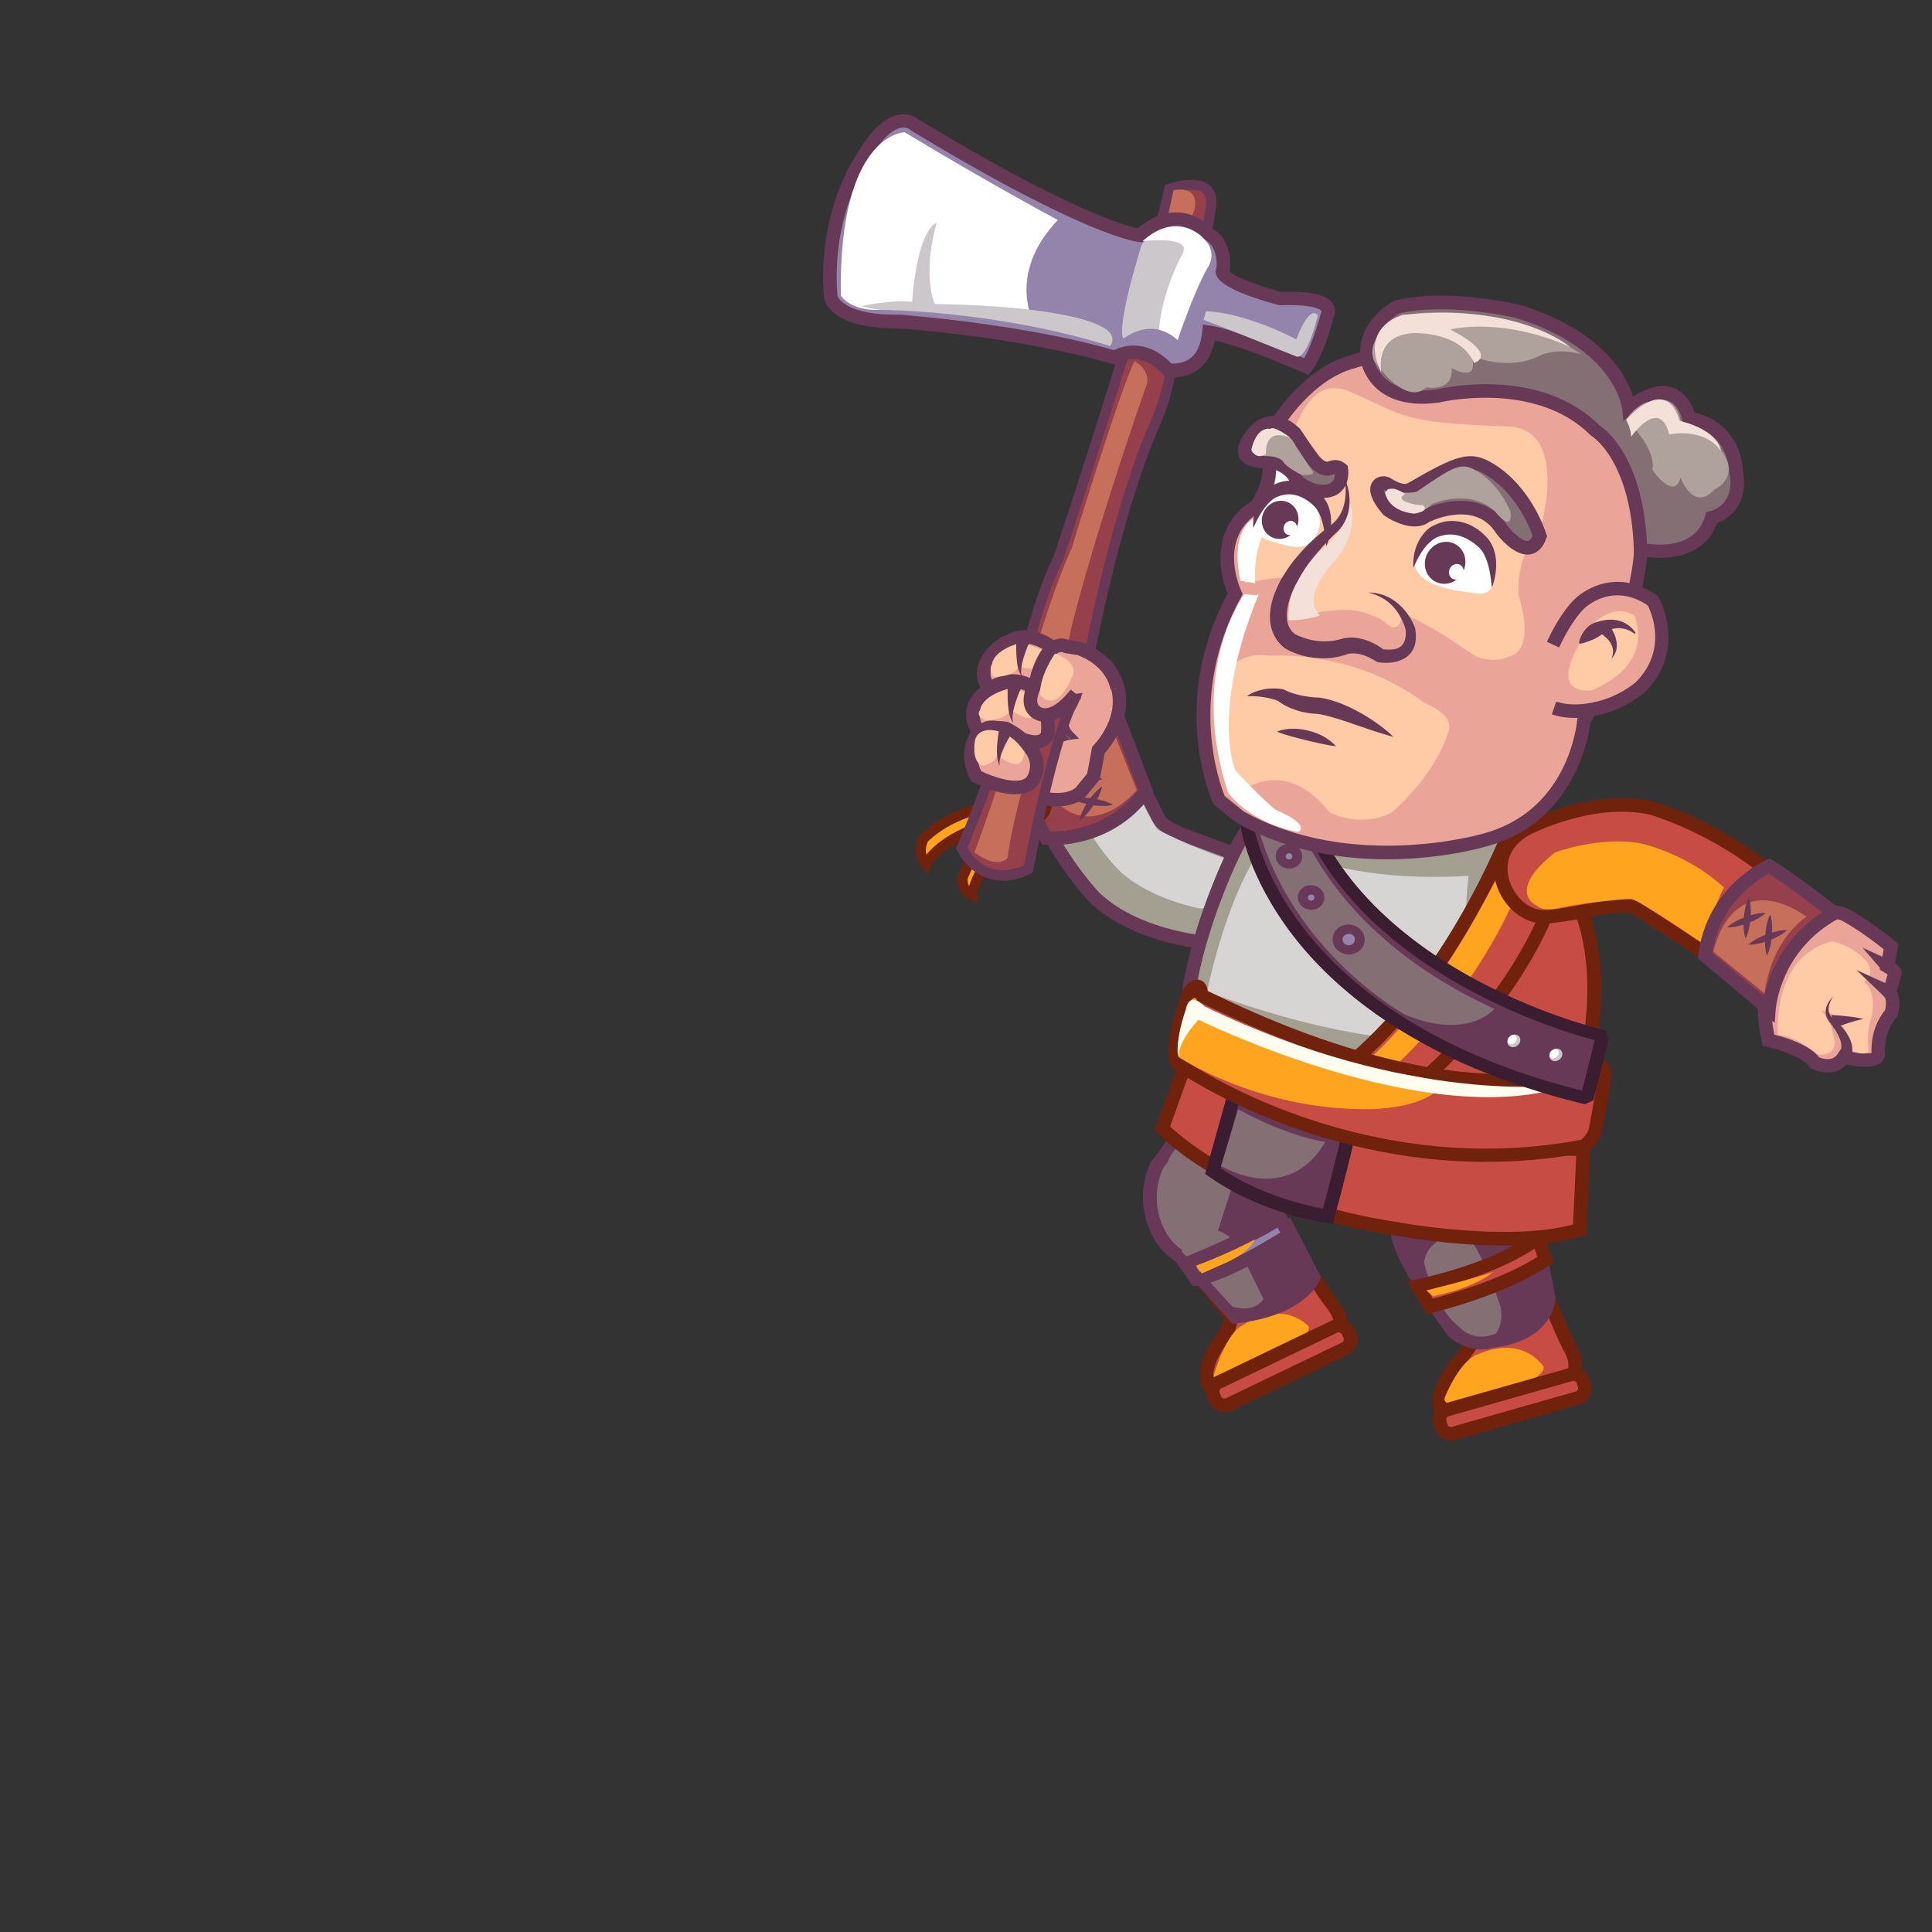 <?xml version="1.0" encoding="utf-8"?>
<!-- Generator: Adobe Illustrator 28.5.0, SVG Export Plug-In . SVG Version: 9.03 Build 54727)  -->
<svg version="1.0" id="Layer_1" xmlns="http://www.w3.org/2000/svg" xmlns:xlink="http://www.w3.org/1999/xlink" x="0px" y="0px"
	 viewBox="0 0 150 150" style="enable-background:new 0 0 150 150;" xml:space="preserve">
<rect x="0" y="0" width="150" height="150" fill="#333333" stroke="none"/>
<style type="text/css">
	.st0{fill:#C74C44;}
	.st1{fill:#70220D;}
	.st2{fill:#FFCAA6;}
	.st3{fill:#FFA41F;}
	.st4{fill:#673956;}
	.st5{fill:#846F74;}
	.st6{fill:#FFFDF0;}
	.st7{fill:#A3A091;}
	.st8{fill:#D6D5D4;}
	.st9{fill:#95404B;}
	.st10{fill:#C6705C;}
	.st11{fill:#EAA498;}
	.st12{fill:#9483AB;}
	.st13{fill:#FFFFFF;}
	.st14{fill:#CCC7CA;}
	.st15{fill:#3A1D30;}
	.st16{fill:#AFA19C;}
	.st17{fill:#F3E0D9;}
</style>
<g>
	<g>
		<g>
			<path class="st0" d="M119.85,99.69c0,0,0.85,2.59,2,4.88c0,0,1.18,1.83-0.28,2.65c0,0-7.05,2.24-7.49,2.36c0,0-1.44,0.44-2,0.21
				c0,0-1.4-1.18,1.49-4.44l0.73-1.06l-5.1-8.74l8.15-3.14L119.85,99.69z"/>
			<path class="st1" d="M111.88,110.28l-0.07-0.03l-0.06-0.05c-0.08-0.06-0.46-0.43-0.52-1.19c-0.08-1.1,0.57-2.44,1.93-3.98
				l0.52-0.76l-5.24-8.99l9.24-3.55l2.67,7.8l0,0.01c0.01,0.03,0.84,2.56,1.96,4.78c0.12,0.2,0.7,1.2,0.46,2.17
				c-0.12,0.5-0.45,0.92-0.94,1.19l-0.1,0.04c-0.29,0.09-7.06,2.24-7.49,2.36c-0.28,0.09-1.04,0.3-1.69,0.3
				C112.29,110.39,112.06,110.36,111.88,110.28z M121.74,106.24c0.13-0.5-0.2-1.17-0.34-1.38l-0.03-0.05
				c-1.14-2.28-1.98-4.8-2.03-4.95l-2.31-6.76l-7.07,2.72l4.95,8.49l-0.92,1.34l-0.04,0.05c-2.07,2.34-1.73,3.38-1.59,3.63
				c0.29,0.03,0.96-0.07,1.55-0.25c0.33-0.09,4.96-1.56,7.41-2.34C121.56,106.61,121.69,106.45,121.74,106.24z"/>
		</g>
		<g>
			<path class="st2" d="M115.91,98.77l1.39,4.74c0,0-1.21-0.18-2.4,0.41l-3.32-5.43C111.57,98.5,114.2,95.55,115.91,98.77z"/>
		</g>
		<g>
			<path class="st3" d="M112.18,108.48c0,0,1.19-3,2.67-3.37c0,0,3.05-1.52,4.96,0.95c0,0,0.93,1.15-6.29,2.85
				C113.51,108.91,111.92,109.23,112.18,108.48z"/>
		</g>
		<g>
			<path class="st0" d="M112.85,111.29l9.62-2.74c0.42-0.12,0.66-0.56,0.54-0.98l-0.09-0.31c-0.12-0.42-0.56-0.66-0.98-0.54
				l-9.62,2.74c-0.42,0.12-0.66,0.56-0.54,0.98l0.09,0.31C112,111.16,112.44,111.41,112.85,111.29z"/>
			<path class="st1" d="M111.37,110.89l-0.09-0.31c-0.2-0.7,0.21-1.43,0.9-1.62l9.62-2.74c0.34-0.1,0.69-0.05,1,0.12
				c0.31,0.17,0.53,0.45,0.62,0.79l0.09,0.31c0.1,0.34,0.05,0.69-0.12,1c-0.17,0.31-0.45,0.53-0.79,0.62l-9.62,2.74h0
				c-0.12,0.03-0.24,0.05-0.36,0.05C112.07,111.84,111.54,111.47,111.37,110.89z M112.71,110.78l9.62-2.74
				c0.09-0.03,0.14-0.09,0.16-0.13c0.02-0.04,0.05-0.11,0.02-0.2l-0.09-0.31c-0.03-0.09-0.09-0.14-0.13-0.16
				c-0.04-0.02-0.11-0.05-0.2-0.02l-9.62,2.74c-0.14,0.04-0.22,0.19-0.18,0.33l0.09,0.31C112.42,110.74,112.57,110.82,112.71,110.78
				L112.71,110.78z"/>
		</g>
		<g>
			<path class="st4" d="M115.71,104.14c0,0,4.16-0.17,4.55-3.32c0,0-1.69-10.33-4.79-9.74c0,0-5.58,1.07-6.9,4.27
				c0,0-0.86,1.04,4.31,8.08C112.87,103.44,114.5,104.67,115.71,104.14z"/>
			<path class="st4" d="M112.56,103.86l-0.06-0.05l-0.05-0.06c-3.38-4.6-4.91-7.65-4.36-8.64c1.44-3.4,7.03-4.5,7.27-4.55
				c0.53-0.1,1.05,0.02,1.54,0.37c2.48,1.73,3.73,8.98,3.86,9.8l0.01,0.07l-0.01,0.07c-0.34,2.78-3.34,3.68-4.95,3.77
				c-0.26,0.1-0.53,0.14-0.79,0.14C113.84,104.8,112.71,103.98,112.56,103.86z M116.31,91.8c-0.26-0.18-0.5-0.24-0.74-0.2
				c-0.05,0.01-5.32,1.05-6.52,3.96l-0.03,0.07l-0.05,0.06c-0.01,0.01,0.16,1.75,4.28,7.38c0.44,0.31,1.53,0.91,2.25,0.59l0.09-0.04
				l0.1,0c0.15-0.01,3.65-0.19,4.04-2.79C119.36,98.66,118.08,93.03,116.31,91.8z"/>
		</g>
		<g>
			<path class="st5" d="M116.13,103.54c0,0,0.64-0.69,0.37-2.08c0,0-1.85-5.95-3.24-5.73c0,0-2.51,0.38-2.69,2.3
				c0,0,0.75,3.48,2.72,4.98C113.29,103.02,114.3,104.29,116.13,103.54z"/>
		</g>
		<g>
			<path class="st0" d="M119.43,96.11c0,0-2.77,2.32-9.34,3.73l0.9,1.59c0,0,5.59-1.32,9-3.62L119.43,96.11z"/>
			<path class="st1" d="M109.28,99.48l0.7-0.15c6.33-1.36,9.08-3.59,9.12-3.62l0.6-0.5l0.91,2.82l-0.33,0.22
				c-3.45,2.32-8.94,3.64-9.17,3.7l-0.38,0.09L109.28,99.48z M119.15,96.95c-1.1,0.72-3.72,2.18-8.26,3.25l0.35,0.63
				c1.25-0.33,5.33-1.48,8.12-3.24L119.15,96.95z"/>
		</g>
		<g>
			<path class="st3" d="M115.91,98.77c0,0-1.3,1.19-4.65,1.87l-0.52-0.45C110.73,100.19,114.17,99.35,115.91,98.77z"/>
		</g>
	</g>
	<g>
		<path class="st6" d="M115.94,63.41c0,0-1.89,11.42-8.48,19.96l0.77,0.06c0,0,7.25-9.87,8.1-20.81L115.94,63.41z"/>
	</g>
	<g>
		<g>
			<path class="st7" d="M85.02,69.72c0,0-3.67-3.77-5.62-9.58c0,0,5.08-0.15,7.1-3.61c0,0,1.84,3.91,3.49,7.08
				c0.58,1.13,4.2,1.84,6.39,2.98c2.55,1.32,2.3,6.81-2.24,6.64C93.51,73.2,88.28,72.76,85.02,69.72z"/>
			<path class="st4" d="M94.12,73.75c-0.06,0-5.86-0.3-9.46-3.64l-0.02-0.02c-0.15-0.16-3.78-3.92-5.74-9.78l-0.22-0.67l0.71-0.02
				c0.05,0,4.82-0.18,6.66-3.35l0.5-0.86l0.43,0.9c0.02,0.04,1.86,3.93,3.48,7.06c0.27,0.51,1.9,1.09,3.21,1.56
				c1.03,0.37,2.09,0.74,2.96,1.19c1.5,0.77,2.25,2.79,1.76,4.68c-0.49,1.86-1.99,2.96-4.05,2.96
				C94.26,73.76,94.19,73.75,94.12,73.75z M80.12,60.61c1.88,5.14,5.08,8.55,5.27,8.74c3.32,3.07,8.72,3.35,8.77,3.35
				c2.36,0.09,3.03-1.49,3.21-2.17c0.37-1.41-0.17-2.94-1.22-3.48c-0.81-0.42-1.84-0.78-2.83-1.14c-1.79-0.64-3.33-1.19-3.79-2.06
				c-1.18-2.27-2.48-4.95-3.11-6.27C84.58,59.84,81.5,60.45,80.12,60.61z"/>
		</g>
		<g>
			<path class="st8" d="M96.52,67.68c0,0,1.62,2.17-3.32,2.86c0,0-3.75-0.66-6.14-2.8c0,0-2.63-2.39-3.81-6.17
				c0,0,2.91-1.75,3.21-3.76c0,0,2.99,6.27,3.46,6.63c0,0,2.71,1.37,5.04,2.16C94.96,66.6,96.27,66.93,96.52,67.68z"/>
		</g>
		<g>
			<g>
				<path class="st9" d="M81.23,65.07c0,0,4.7,0.49,7.74-3.65l-2.31-6.04c0,0-2.62,4.06-8.08,4.06
					C78.59,59.43,80.36,63.57,81.23,65.07z"/>
				<path class="st4" d="M81.17,65.59l-0.26-0.03l-0.13-0.23c-0.88-1.51-2.59-5.52-2.67-5.69l-0.31-0.73l0.79,0c0,0,0,0,0,0
					c5.09,0,7.53-3.66,7.63-3.82l0.56-0.87l2.78,7.27l-0.17,0.23c-2.59,3.53-6.26,3.89-7.66,3.89
					C81.41,65.61,81.21,65.59,81.17,65.59z M86.51,56.43c-1.02,1.16-3.36,3.24-7.13,3.5c0.5,1.16,1.52,3.44,2.17,4.63
					c0.97,0.02,4.41-0.13,6.83-3.23L86.51,56.43z"/>
			</g>
			<g>
				<path class="st10" d="M88.26,61.35c0,0-4.38,5.26-7.65-1.12c0,0,3.18-0.15,5.75-3.64L88.26,61.35z"/>
			</g>
			<g>
				<g>
					<path class="st4" d="M85.61,60.51c-0.25-0.15-0.5-0.24-0.76-0.32c-0.26-0.08-0.52-0.14-0.78-0.18
						c-0.26-0.04-0.53-0.06-0.8-0.06c-0.27,0-0.54,0.02-0.82,0.08c0.25,0.15,0.5,0.24,0.76,0.32c0.26,0.08,0.52,0.14,0.78,0.18
						c0.26,0.04,0.53,0.06,0.8,0.06C85.06,60.6,85.33,60.58,85.61,60.51z"/>
				</g>
				<g>
					<path class="st4" d="M82.99,61.74c0.24-0.16,0.43-0.36,0.62-0.56c0.18-0.2,0.35-0.41,0.49-0.64c0.15-0.22,0.28-0.46,0.4-0.7
						c0.11-0.25,0.22-0.5,0.28-0.78c-0.24,0.16-0.44,0.35-0.62,0.55c-0.18,0.2-0.34,0.42-0.49,0.64c-0.15,0.22-0.28,0.46-0.4,0.7
						C83.15,61.21,83.05,61.46,82.99,61.74z"/>
				</g>
			</g>
			<g>
				<g>
					<path class="st4" d="M86.41,62.49c-0.25-0.15-0.5-0.24-0.76-0.32c-0.26-0.08-0.52-0.14-0.78-0.18
						c-0.26-0.04-0.53-0.06-0.8-0.06c-0.27,0-0.54,0.02-0.82,0.08c0.25,0.15,0.5,0.24,0.76,0.32c0.26,0.08,0.52,0.14,0.78,0.18
						c0.26,0.04,0.53,0.06,0.8,0.06C85.86,62.57,86.13,62.56,86.41,62.49z"/>
				</g>
				<g>
					<path class="st4" d="M83.79,63.72c0.24-0.16,0.43-0.36,0.62-0.56c0.18-0.2,0.35-0.42,0.49-0.64c0.15-0.22,0.28-0.46,0.4-0.7
						c0.11-0.25,0.22-0.5,0.28-0.78c-0.24,0.16-0.43,0.36-0.62,0.56c-0.18,0.2-0.35,0.41-0.49,0.64c-0.15,0.22-0.28,0.46-0.4,0.7
						C83.95,63.18,83.85,63.43,83.79,63.72z"/>
				</g>
			</g>
		</g>
		<g>
			<g>
				<path class="st3" d="M80.39,61.99c0,0-5.76,0.21-8.66,3.11c0,0-0.64,1.03,0.18,2.04c0,0,1.05-2.91,8.56-3.97L80.39,61.99z"/>
				<path class="st1" d="M71.6,67.39c-0.99-1.22-0.24-2.44-0.21-2.5l0.06-0.07c2.98-2.98,8.68-3.22,8.92-3.23l0.38-0.01l0.14,1.93
					l-0.36,0.05c-7.11,1.01-8.24,3.69-8.25,3.71l-0.24,0.65L71.6,67.39z M80.02,62.41c-1.3,0.11-5.63,0.62-7.98,2.93
					c-0.06,0.12-0.25,0.54-0.11,1.02c0.75-0.95,2.81-2.71,8.12-3.53L80.02,62.41z"/>
			</g>
			<g>
				<path class="st3" d="M80.45,61.81c0,0-4.36,2.84-5.71,6.3c0,0-0.18,1.05,0.76,1.4c0,0-0.07-2.6,5.37-6.88L80.45,61.81z"/>
				<path class="st1" d="M75.37,69.88c-0.98-0.37-1.09-1.36-1.01-1.83l0.02-0.08c1.38-3.54,5.68-6.37,5.86-6.49l0.36-0.24l0.77,1.5
					l-0.26,0.2c-5.16,4.05-5.22,6.54-5.22,6.56l0.02,0.59L75.37,69.88z M80.31,62.38c-1.05,0.75-4.1,3.1-5.18,5.83
					c-0.01,0.09-0.02,0.36,0.11,0.59c0.31-1.07,1.39-3.28,5.14-6.28L80.31,62.38z"/>
			</g>
			<g>
				<path class="st3" d="M79.75,61.5c-0.55,0.25-0.79,0.89-0.54,1.43c0.25,0.54,0.89,0.79,1.43,0.54c0.54-0.25,0.79-0.89,0.54-1.43
					C80.94,61.49,80.3,61.25,79.75,61.5z"/>
				<path class="st1" d="M78.85,63.09c-0.16-0.36-0.18-0.76-0.04-1.13c0.14-0.37,0.41-0.66,0.77-0.82c0.36-0.16,0.76-0.18,1.13-0.04
					c0.37,0.14,0.66,0.41,0.82,0.77c0.34,0.74,0.01,1.62-0.74,1.95c-0.2,0.09-0.4,0.13-0.61,0.13
					C79.64,63.96,79.1,63.64,78.85,63.09z M79.91,61.86L79.91,61.86c-0.17,0.08-0.3,0.21-0.36,0.39c-0.07,0.17-0.06,0.36,0.02,0.53
					c0.16,0.35,0.57,0.5,0.91,0.34c0.35-0.16,0.5-0.57,0.34-0.91c-0.08-0.17-0.21-0.3-0.39-0.36c-0.08-0.03-0.16-0.04-0.24-0.04
					C80.1,61.8,80.01,61.82,79.91,61.86z"/>
			</g>
		</g>
	</g>
	<g>
		<g>
			<g>
				<path class="st11" d="M79.75,49.77c2.2-0.06,3.16,1.04,3.16,1.04l3,0.89c2.59,3.22-0.62,6.51-0.62,6.51l-0.39,2.06l-1.02,1.25
					c-1.9,1.64-6.63-0.86-6.63-0.86c-1.61-2-0.12-4.42-0.12-4.42c-1.32-1.5,0.41-2.58,0.41-2.58c-1.76-1.3,0.66-3.06,0.66-3.06
					L79.75,49.77z"/>
			</g>
			<g>
				<path class="st4" d="M77.89,50.19c-0.15,0.11-1.51,1.13-1.52,2.38c0,0.29,0.07,0.68,0.38,1.08c-0.27,0.28-0.56,0.69-0.64,1.21
					c-0.07,0.49,0.06,0.98,0.38,1.45c-0.38,0.79-1.13,2.87,0.34,4.69l0.07,0.08l0.1,0.05c0.52,0.27,5.11,2.61,7.22,0.79l0.06-0.06
					l1.11-1.35l0.38-2.04c1.21-1.32,2.76-4.34,0.55-7.09l-0.1-0.13l-3.03-0.9c-0.35-0.32-1.45-1.15-3.45-1.1l-0.13,0L77.89,50.19z
					 M78.48,51.06l1.41-0.76c1.81-0.01,2.6,0.83,2.63,0.87l0.1,0.11l0.14,0.05l2.84,0.84c2.09,2.79-0.57,5.57-0.69,5.69l-0.11,0.11
					l-0.39,2.09l-0.9,1.1c-1.32,1.07-4.62-0.24-5.92-0.9c-1.25-1.68-0.03-3.71-0.02-3.73l0.2-0.33l-0.26-0.29
					c-0.28-0.32-0.4-0.61-0.36-0.9c0.08-0.51,0.65-0.89,0.66-0.89l0.66-0.41l-0.62-0.46c-0.43-0.32-0.43-0.59-0.43-0.68
					C77.42,51.98,78.18,51.28,78.48,51.06z"/>
			</g>
		</g>
		<g>
			<g>
				<g>
					<g>
						<path class="st4" d="M83.09,57.35c-0.12-0.08-0.25-0.17-0.36-0.28c0.14-0.07,0.29-0.13,0.46-0.18L83.09,57.35z"/>
					</g>
					<g>
						<path class="st4" d="M83.45,54.83c-0.05,0.05-0.12,0.15-0.17,0.23c-0.06,0.09-0.11,0.18-0.15,0.27
							c-0.09,0.18-0.15,0.38-0.18,0.57c-0.02,0.19,0,0.37,0.07,0.55c0.06,0.18,0.21,0.34,0.36,0.49l0.4,0.41l-0.5,0.05
							c-0.19,0.02-0.41,0.07-0.61,0.13c-0.2,0.07-0.4,0.15-0.58,0.27c-0.18,0.12-0.34,0.26-0.48,0.43c-0.14,0.17-0.22,0.38-0.29,0.6
							c0.02-0.22,0.07-0.46,0.18-0.66c0.11-0.21,0.26-0.4,0.43-0.56c0.18-0.16,0.37-0.3,0.58-0.41c0.07-0.04,0.14-0.07,0.21-0.11
							c0.12,0.1,0.24,0.19,0.36,0.28l0.1-0.45c-0.17,0.05-0.32,0.11-0.46,0.18c-0.1-0.09-0.19-0.19-0.27-0.31
							c-0.17-0.25-0.27-0.56-0.29-0.86c-0.02-0.3,0.02-0.6,0.09-0.87c0.04-0.14,0.08-0.27,0.14-0.41c0.06-0.14,0.11-0.25,0.2-0.4
							L83.45,54.83z"/>
					</g>
				</g>
			</g>
		</g>
		<g>
			<g>
				<path class="st9" d="M89.72,32.79c0,0-2.42,5.06-4.71,15.94c0,0-0.75,4.2-1.96,6.31c0,0-1.29,2.54-3.21,12.42
					c0,0-3.26,1.89-5.18-1.61c0,0,2.22-4.99,4.22-12.11c0,0,1.58-7.1,3.29-10.42c0,0,6.79-20.22,8.6-28.66c0,0,3.35-1.23,3.27,1.09
					c0,0-0.21,3.15-3,11.95C91.04,27.7,90.93,29.99,89.72,32.79z"/>
				<path class="st4" d="M76.84,68.23c-1.04-0.29-1.89-1.02-2.53-2.19l-0.09-0.17l0.08-0.18c0.02-0.05,2.23-5.05,4.2-12.03
					c0.06-0.29,1.61-7.15,3.31-10.48c0.29-0.86,6.83-20.41,8.58-28.59l0.05-0.21l0.2-0.07c0.22-0.08,2.14-0.75,3.18,0
					c0.3,0.22,0.65,0.65,0.62,1.48c-0.01,0.13-0.25,3.29-3.01,12c-0.03,0.37-0.22,2.54-1.35,5.17l-0.01,0.01
					c-0.02,0.05-2.43,5.16-4.68,15.84c-0.03,0.17-0.78,4.29-1.99,6.42c-0.01,0.03-1.3,2.65-3.18,12.32l-0.03,0.18l-0.15,0.09
					c-0.05,0.03-0.99,0.56-2.19,0.56C77.53,68.36,77.19,68.32,76.84,68.23z M82.71,54.84c1.16-2.02,1.9-6.14,1.91-6.19
					c2.23-10.6,4.63-15.79,4.74-16.02c1.16-2.69,1.29-4.92,1.29-4.95l0.02-0.1c2.74-8.62,2.98-11.83,2.99-11.84
					c0.01-0.39-0.08-0.65-0.3-0.8c-0.52-0.38-1.67-0.14-2.25,0.03c-1.86,8.49-8.5,28.28-8.56,28.48l-0.02,0.05
					c-1.66,3.23-3.24,10.25-3.26,10.34c-1.78,6.31-3.75,11.01-4.16,11.98c0.52,0.87,1.17,1.43,1.95,1.64
					c1.05,0.29,2.07-0.1,2.44-0.27C81.38,57.52,82.65,54.96,82.71,54.84z"/>
			</g>
			<g>
				<path class="st10" d="M91.11,14.77l-0.81,3.74c0,0,1.54,0.58,2.44-2.26C92.73,16.25,93.28,14.4,91.11,14.77z"/>
			</g>
			<g>
				<path class="st12" d="M93.76,18.14c0,0-2.16-2.62-5.28,0.13c0,0-3.88-0.32-17.51-8.6c0,0-1.63-1.51-3.95,2.47
					c0,0-3.08,4.29-2.52,10.94c0,0,0.37,1.95,5.31,1.87c0,0,9.66,0.68,16.74,2.81c0,0,1.97-1.4,4.17,0.98c0,0,2.85,0.5,3.15-2.94
					c0,0,2.09,0.25,7.58,2.67c0,0,0.75-0.85,1.64-4.09c0,0,0.79-1.37-3.67-1.19c0,0-5.06-1.33-4.44-2.26
					C94.97,20.93,95.27,18.91,93.76,18.14z"/>
				<path class="st4" d="M90.63,29.26l-0.17-0.03l-0.12-0.13c-1.83-1.99-3.41-0.95-3.48-0.91l-0.21,0.15l-0.25-0.07
					c-6.78-2.03-16.09-2.75-16.6-2.78c-5.21,0.07-5.77-2.06-5.81-2.3l-0.01-0.05c-0.56-6.6,2.34-10.89,2.6-11.27
					c1.06-1.81,2.15-2.81,3.25-2.97c0.77-0.12,1.28,0.22,1.45,0.35c11.61,7.05,16.11,8.28,17.05,8.47c1.08-0.89,2.18-1.3,3.27-1.22
					c1.34,0.11,2.23,0.95,2.49,1.22c1.72,0.96,1.41,3.19,1.39,3.29l-0.01,0.07c0.37,0.38,2.15,1.09,3.99,1.58
					c2.31-0.08,3.6,0.22,4.04,0.95c0.21,0.35,0.17,0.72,0.07,0.96c-0.88,3.22-1.65,4.15-1.74,4.25l-0.25,0.29l-0.35-0.15
					c-3.85-1.7-6.02-2.32-6.92-2.53c-0.18,0.99-0.6,1.74-1.25,2.23c-0.7,0.54-1.49,0.64-1.98,0.64
					C90.82,29.29,90.65,29.26,90.63,29.26z M93.93,25.28c0.09,0.01,2.12,0.27,7.32,2.53c0.27-0.47,0.77-1.53,1.33-3.57l0.02-0.07
					l0.01-0.03c-0.05-0.06-0.51-0.54-3.18-0.44l-0.08,0l-0.08-0.02c-1.64-0.43-4.45-1.31-4.83-2.3c-0.08-0.21-0.07-0.42,0.01-0.61
					c0.03-0.34,0.07-1.66-0.93-2.17l-0.1-0.05l-0.07-0.08c-0.01-0.01-0.72-0.85-1.85-0.93c-0.86-0.06-1.76,0.31-2.67,1.12
					l-0.17,0.15l-0.22-0.02c-0.16-0.01-4.15-0.43-17.74-8.68l-0.07-0.06c-0.01-0.01-0.25-0.2-0.67-0.13
					c-0.43,0.08-1.33,0.5-2.48,2.48l-0.03,0.04c-0.03,0.04-2.95,4.21-2.43,10.54c0.07,0.18,0.73,1.51,4.79,1.45l0.02,0l0.02,0
					c0.1,0.01,9.6,0.7,16.64,2.76c0.65-0.33,2.51-0.97,4.47,1.04c0.29,0.01,0.93-0.01,1.46-0.42c0.53-0.4,0.83-1.1,0.92-2.07
					l0.05-0.54L93.93,25.28z"/>
			</g>
			<g>
				<path class="st13" d="M82.13,17.08c0,0-4.79-2.53-11.89-6.81c0,0-5.13,0.04-4.96,12.67c0,0,0.75,1.27,3.13,1.1
					c0,0,2.76-0.87,11.95,1.22C80.36,25.26,78.02,21.4,82.13,17.08z"/>
			</g>
			<g>
				<path class="st14" d="M92.35,19.15c0,0-1.46,2-2.03,6.56c0,0-1.35-0.67-3.09,0.57c0,0-0.7-0.37,1.38-7.2
					C88.61,19.07,89.4,17.26,92.35,19.15z"/>
			</g>
			<g>
				<path class="st14" d="M102.31,24.5c0,0-0.53-1.05-1.67,1.84c0,0-3.94-2.09-7-2.17l-0.2,0.66c0,0,1.72,0.64,7.16,2.83
					C100.59,27.66,101.38,28.28,102.31,24.5z"/>
			</g>
			<g>
				<path class="st13" d="M93.32,18.38c0,0-1.99-2.02-4.61,0.34c0,0,3.92-0.48,3.09,1.01c-0.6,1.08-1.61,3.42-1.82,5.86
					c0,0,0.91,0.25,1.45,0.83c0,0,1.15-3.51,2.32-5.63C93.75,20.81,94.68,19.61,93.32,18.38z"/>
			</g>
			<g>
				<path class="st14" d="M85.52,25.36c0,0-2.23-1.58-12.94-1.76c0,0-1.02-2.17,0.14-6.31c0,0-1.46,0.36-1.91,6.15
					c0,0-1.28-0.22-3.89,0.32c0,0-0.04,0.09,1.49,0.3c0,0,8.89,0.03,17.78,2.81C86.19,26.86,86.9,26.03,85.52,25.36z"/>
			</g>
			<g>
				<path class="st10" d="M88.08,28.04c0,0,1.11,0.56,1,1.66c0,0-3.86,10.92-5.89,18.98c0,0-0.8,4.2-2.76,8.89
					c0,0-1.76,5.59-2.21,9.04c0,0-0.68,0.97-2.56-0.44c0,0,3.71-9.91,5.1-16.9c0,0,1.25-4.14,2.46-6.73
					C83.21,42.53,86.91,30.42,88.08,28.04z"/>
			</g>
		</g>
		<g>
			<g>
				<g>
					<path class="st11" d="M78.76,49.58c2.01-0.69,4.02,1.64,4.02,1.64c-2.62-0.91-2.3,2.56-2.3,2.56
						c-1.59-1.85-3.68-0.26-3.68-0.26c-1.44-1.98,1.16-3.56,1.16-3.56L78.76,49.58z"/>
				</g>
				<g>
					<path class="st4" d="M77.69,49.5c-0.06,0.04-1.52,0.94-1.8,2.33c-0.14,0.69,0.03,1.36,0.49,1.99l0.31,0.43l0.43-0.32
						c0.18-0.13,1.75-1.23,2.97,0.19l1.07,1.24l-0.15-1.63c-0.03-0.39-0.01-1.59,0.51-1.99c0.24-0.19,0.61-0.19,1.1-0.02l1.84,0.64
						l-1.27-1.48c-0.09-0.11-2.26-2.59-4.59-1.8l-0.05,0.02L77.69,49.5z M78.22,50.41l0.74-0.35c0.85-0.28,1.73,0.12,2.39,0.58
						c-0.17,0.06-0.33,0.15-0.48,0.27c-0.56,0.44-0.79,1.16-0.87,1.78c-1.07-0.59-2.23-0.32-3,0.08c-0.1-0.25-0.12-0.49-0.07-0.74
						C77.09,51.17,78.06,50.51,78.22,50.41z"/>
				</g>
			</g>
			<g>
				<g>
					<path class="st11" d="M80.31,53.55c1.3,1.05,1.03,3.47,1.03,3.47c-0.53,1.29-2.63,0.07-2.63,0.07c-2.19-1.37-2.6-0.05-2.6-0.05
						c-1.55-2.25,0.54-3.39,0.54-3.39C79.27,52.11,80.31,53.55,80.31,53.55z"/>
				</g>
				<g>
					<path class="st4" d="M76.39,53.19c-0.12,0.07-1.06,0.63-1.32,1.71c-0.18,0.77,0.02,1.59,0.6,2.44l0.61,0.88l0.32-1.03l0,0l0,0
						l0,0c0,0,0.05-0.12,0.22-0.17c0.16-0.05,0.62-0.1,1.61,0.51c0.16,0.1,1.51,0.85,2.52,0.51c0.4-0.13,0.7-0.42,0.87-0.82
						l0.03-0.07l0.01-0.07c0.01-0.11,0.29-2.67-1.17-3.9C80.41,52.86,79.09,51.61,76.39,53.19z M76.9,54.1l0.01-0.01
						c2.14-1.25,2.94-0.27,2.98-0.23l0.04,0.05l0.05,0.05c0.84,0.68,0.9,2.26,0.84,2.92c-0.06,0.11-0.14,0.15-0.2,0.17
						c-0.44,0.15-1.31-0.21-1.65-0.42c-0.1-0.06-0.19-0.12-0.29-0.17c-0.89-0.5-1.65-0.64-2.24-0.42c-0.08,0.03-0.16,0.07-0.23,0.11
						c-0.15-0.36-0.19-0.7-0.12-1.01C76.25,54.47,76.89,54.11,76.9,54.1z"/>
				</g>
				<g>
					<polygon class="st4" points="76.6,57.19 76.6,57.19 76.6,57.19 					"/>
				</g>
			</g>
			<g>
				<g>
					<path class="st11" d="M78.12,56.58c3.71,2.02,1.97,4.13,1.97,4.13c-1.16,1.22-4.29-0.44-4.29-0.44
						c-0.91-1.67-0.04-3.1-0.04-3.1C76.59,56.26,78.12,56.58,78.12,56.58z"/>
				</g>
				<g>
					<path class="st4" d="M75.31,56.89c-0.04,0.07-1.02,1.72,0.03,3.63l0.08,0.14l0.14,0.07c0.36,0.19,3.53,1.79,4.92,0.33
						l0.03-0.03c0.03-0.04,0.71-0.88,0.48-2.05c-0.21-1.08-1.09-2.04-2.61-2.87l-0.07-0.04l-0.08-0.02
						c-0.07-0.02-1.83-0.36-2.85,0.75L75.31,56.89z M76.18,57.48c0.54-0.53,1.49-0.44,1.76-0.4c0.01,0,0.02,0.01,0.03,0.01
						c1.14,0.64,1.82,1.36,1.97,2.07c0.13,0.63-0.18,1.1-0.25,1.19c-0.65,0.64-2.54-0.01-3.51-0.48
						C75.62,58.7,76.07,57.69,76.18,57.48z"/>
				</g>
			</g>
			<g>
				<g>
					<g>
						<path class="st2" d="M77.53,56.78c1.38,0.42,1.99,1.59,1.99,1.59c-0.1,1.99-2.08,0.24-2.08,0.24
							c-0.29,0.83-1.25,0.82-1.25,0.82c-0.82-0.47-0.48-2.01-0.48-2.01C76.06,56.31,77.53,56.78,77.53,56.78z"/>
					</g>
				</g>
				<g>
					<g>
						<g>
							<g>
								<path class="st4" d="M78.23,57.48c-0.11,0.2-0.22,0.41-0.31,0.62c-0.09,0.21-0.18,0.43-0.24,0.65
									c-0.06,0.22-0.11,0.45-0.05,0.69c-0.14-0.2-0.19-0.46-0.21-0.71c-0.02-0.25-0.02-0.5-0.01-0.75
									c0.01-0.25,0.04-0.5,0.07-0.74c0.03-0.25,0.07-0.49,0.13-0.74l0.97,0.39C78.46,57.07,78.34,57.28,78.23,57.48z"/>
							</g>
						</g>
					</g>
				</g>
			</g>
			<g>
				<g>
					<g>
						<path class="st2" d="M78.21,53.5c1.67-0.18,2.2,1.29,2.2,1.29c0.19,1.98-1.97,0.28-1.97,0.28c-0.17,0.86-1.9,0.85-1.9,0.85
							c-0.88-0.35-0.44-0.79-0.44-0.79C76.29,53.97,78.21,53.5,78.21,53.5z"/>
					</g>
				</g>
				<g>
					<g>
						<g>
							<g>
								<path class="st4" d="M79,54.09c-0.08,0.22-0.15,0.44-0.22,0.66c-0.06,0.22-0.12,0.45-0.15,0.68
									c-0.03,0.23-0.04,0.46,0.05,0.69c-0.17-0.18-0.25-0.43-0.31-0.67c-0.06-0.24-0.09-0.49-0.11-0.74
									c-0.02-0.25-0.03-0.5-0.03-0.74c0-0.25,0-0.49,0.02-0.76l1.02,0.25C79.17,53.65,79.08,53.87,79,54.09z"/>
							</g>
						</g>
					</g>
				</g>
			</g>
			<g>
				<g>
					<g>
						<path class="st2" d="M79.14,49.94c1.42,0.21,2.03,0.72,2.03,0.72c0.19,1.98-2.12,1.05-2.12,1.05c-0.17,0.86-1.9,0.85-1.9,0.85
							c-0.45-0.55-0.13-1-0.13-1C77.21,50.41,79.14,49.94,79.14,49.94z"/>
					</g>
				</g>
				<g>
					<g>
						<g>
							<g>
								<path class="st4" d="M79.67,50.48c-0.08,0.22-0.15,0.44-0.22,0.66c-0.06,0.22-0.12,0.45-0.15,0.68
									c-0.03,0.23-0.04,0.46,0.05,0.69c-0.17-0.18-0.25-0.43-0.31-0.67c-0.06-0.24-0.09-0.49-0.11-0.74
									c-0.02-0.25-0.03-0.5-0.03-0.75c0-0.25,0-0.49,0.02-0.75l1.02,0.25C79.84,50.04,79.75,50.26,79.67,50.48z"/>
							</g>
						</g>
					</g>
				</g>
			</g>
			<g>
				<g>
					<g>
						<path class="st11" d="M82.8,50.19l1.05,0.17c2.68,1.02,2.91,3.11,2.91,3.11l-3.19,0.39c-2.07,2.61-3.2,1.34-3.2,1.34
							c-0.77-0.7,0.02-2.04,0.02-2.04C81.28,49.28,82.8,50.19,82.8,50.19z"/>
					</g>
					<g>
						<path class="st4" d="M82.95,49.68l0.97,0.16l0.1,0.03c2.95,1.12,3.23,3.45,3.24,3.55l-1.04,0.12
							c-0.01-0.07-0.24-1.77-2.52-2.67l-1.09-0.18l-0.09-0.05c0,0-0.13-0.05-0.31,0.02c-0.24,0.1-0.85,0.56-1.34,2.63l-0.02,0.08
							l-0.04,0.07c-0.01,0.01-0.54,0.99-0.12,1.38l0.03,0.03c0.01,0.01,0.17,0.16,0.47,0.14c0.31-0.02,0.97-0.23,1.94-1.45
							l0.82,0.65c-0.95,1.2-1.88,1.82-2.76,1.85c-0.39,0.01-0.69-0.1-0.9-0.22c-0.17-0.09-0.27-0.19-0.32-0.24
							c-0.81-0.75-0.47-1.96-0.11-2.6c0.44-1.82,1.08-2.92,1.93-3.28C82.33,49.48,82.76,49.6,82.95,49.68z"/>
					</g>
				</g>
				<g>
					<g>
						<path class="st2" d="M83.23,52.57c-1.31,3.03-2.48,1.38-2.48,1.38c-0.06-1.49,1.16-3.21,1.16-3.21
							C83.96,51.49,83.23,52.57,83.23,52.57z"/>
					</g>
				</g>
			</g>
		</g>
	</g>
	<g>
		<g>
			<g>
				<path class="st7" d="M96.33,65.21c-0.7,1.11-3.33,6.9-4.03,11.86c-0.36,2.52,8.95,4.81,8.95,4.81l0.77,0.15
					c12.54,3.3,20.8,0.52,20.8,0.52s-0.25,0.37,0,0c0.25-0.37,0.38-7.26,0.38-7.26s0.03-6.31-5.38-11.28c0,0-11.68,2.99-16.73-3.11
					c0,0-2.87,0.85-3.4,2.08C97.68,62.97,98.55,61.69,96.33,65.21z"/>
				<path class="st4" d="M101.9,82.54l-0.78-0.15c-1.63-0.4-9.75-2.54-9.35-5.39c0.71-5,3.36-10.88,4.11-12.06l0,0
					c0.8-1.27,1.17-1.87,1.35-2.16l-0.03-0.01c0.61-1.42,3.42-2.28,3.74-2.37l0.33-0.1l0.22,0.27c4.78,5.77,16.08,2.97,16.19,2.94
					l0.28-0.07l0.21,0.19c5.52,5.07,5.55,11.4,5.55,11.68c-0.07,3.67-0.16,5.53-0.26,6.48l0.69-0.23l-1.02,1.46l-0.21-0.15
					l0.06,0.18c-0.21,0.07-3.47,1.13-8.91,1.13C110.76,84.18,106.64,83.79,101.9,82.54z M122.67,75.28c0-0.06-0.03-5.98-5.01-10.7
					c-1.85,0.42-11.84,2.4-16.75-3.08c-0.89,0.3-2.1,0.85-2.58,1.42c-0.06,0.17-0.18,0.36-0.31,0.58c-0.22,0.37-0.61,0.98-1.25,2
					l0,0c-0.72,1.14-3.27,6.81-3.96,11.65c-0.18,1.27,4.3,3.18,8.53,4.22l0.77,0.15l0.03,0.01c10.98,2.89,18.72,1.04,20.23,0.61
					C122.5,81.24,122.62,78.11,122.67,75.28z M97.33,62.83c0.02,0.13,0.1,0.26,0.23,0.35c0.16,0.1,0.34,0.1,0.49,0.04L97.33,62.83z"
					/>
			</g>
			<g>
				<path class="st8" d="M114.02,67.99c0,0-9.9,0.9-15.52-2.88c0,0-2.75,2.71-4.79,11.87c0,0,15.05,5.93,22.21,2.91
					C115.91,79.89,113.09,75.34,114.02,67.99z"/>
			</g>
		</g>
		<g>
			<path class="st0" d="M117.66,64.78c0,0-0.94,11.67-11.58,18.43c0,0,9.82,0.63,16.48,1.44C122.57,84.64,127.46,70.18,117.66,64.78
				z"/>
			<path class="st1" d="M122.5,85.16c-6.57-0.8-16.35-1.43-16.45-1.44l-1.61-0.1l1.36-0.86c10.29-6.53,11.33-17.91,11.34-18.03
				l0.07-0.81l0.71,0.39c4.18,2.31,6.39,6.6,6.4,12.42c0,4.33-1.2,7.92-1.25,8.07l-0.14,0.4L122.5,85.16z M107.64,82.78
				c2.94,0.21,9.56,0.7,14.55,1.29c0.66-2.28,3.46-13.55-4.12-18.43C117.65,68.31,115.67,76.97,107.64,82.78z"/>
		</g>
		<g>
			<path class="st0" d="M117.66,63.44c0,0-4.22,11.89-12.7,19.02c0,0,2.17,2.31,5.26,1.58c0,0,9.24-7.38,11.4-17.86
				C121.62,66.17,120.61,62.93,117.66,63.44z"/>
			<path class="st1" d="M104.57,82.81l-0.38-0.4l0.42-0.36c8.27-6.95,12.5-18.67,12.54-18.79l0.1-0.29l0.3-0.05
				c2.69-0.46,4.16,1.82,4.55,3.09l0.04,0.13l-0.03,0.13c-2.17,10.55-11.21,17.86-11.59,18.17l-0.09,0.07l-0.11,0.03
				c-0.47,0.11-0.92,0.16-1.35,0.16C106.38,84.7,104.66,82.9,104.57,82.81z M121.08,66.21c-0.2-0.52-1.07-2.44-3.04-2.29
				c-0.72,1.88-4.84,12.02-12.28,18.54c0.71,0.56,2.26,1.51,4.23,1.09C110.93,82.76,119.05,75.76,121.08,66.21z"/>
		</g>
		<g>
			<path class="st3" d="M118.2,64.08c0,0-5.63,12.87-12.1,18.3c0,0,0.88,0.26,2.54,0.07c0,0,7.49-6.74,10.43-16.66
				C119.08,65.79,121.16,62.25,118.2,64.08z"/>
		</g>
	</g>
	<g>
		<g>
			<g>
				<path class="st11" d="M143.3,71.04c0,0-1.82-1.06-4.09,1.5c0,0-3.21,2.85-1.91,8.22c0,0,2.86,0.61,3.59,1.75
					c0,0,1.5,0.76,2.24-0.45c0,0,2.65,0.69,2.71-0.24c0,0-0.24-1.69,0.99-3.16c0,0,0.33-1.05-0.13-1.61l0.42-1.51
					c0,0,0.03-0.17-0.59-0.53l0.3-1.53C146.82,73.49,144.96,71.95,143.3,71.04z"/>
				<path class="st4" d="M140.66,82.98l-0.13-0.06l-0.08-0.12c-0.44-0.69-2.23-1.3-3.25-1.52l-0.32-0.07l-0.08-0.32
					c-1.32-5.42,1.7-8.4,2.04-8.71c2.45-2.75,4.53-1.7,4.72-1.59c1.68,0.92,3.52,2.44,3.6,2.5l0.24,0.2l-0.29,1.48
					c0.29,0.2,0.6,0.51,0.53,0.88l-0.37,1.32c0.39,0.75,0.1,1.73,0.06,1.86l-0.03,0.1L147.23,79c-1.06,1.26-0.87,2.74-0.87,2.75
					l0.01,0.05l0,0.05c-0.02,0.28-0.15,0.53-0.39,0.7c-0.62,0.45-1.92,0.25-2.63,0.1c-0.42,0.47-0.95,0.62-1.45,0.62
					C141.41,83.27,140.96,83.13,140.66,82.98z M143.27,81.56c0.81,0.21,1.75,0.29,2.04,0.18c-0.03-0.48-0.03-1.97,1.05-3.32
					c0.07-0.29,0.13-0.81-0.06-1.03l-0.17-0.21l0.42-1.52c-0.06-0.04-0.15-0.1-0.28-0.18l-0.33-0.19l0.31-1.59
					c-0.55-0.44-1.94-1.51-3.19-2.19l-0.01-0.01c-0.01-0.01-1.47-0.82-3.43,1.4l-0.04,0.04c-0.03,0.03-2.84,2.59-1.82,7.39
					c0.8,0.2,2.72,0.77,3.49,1.77c0.28,0.11,1.05,0.34,1.45-0.3l0.2-0.33L143.27,81.56z"/>
			</g>
			<g>
				<path class="st2" d="M140.49,73.9c0,0-2.66,1.45-2.45,6.48c0,0,0.95-0.23,3.13,1.51c0,0,1.3,0.16,1.27-0.99
					c0,0-0.16-1.58-1.04-2.44c0,0,1.91,0.08,2.26,3.03c0,0,0.98,0.6,1.43,0.11c0,0-0.24-1.23,0.19-2.55c0,0,0.56-1.91-0.56-2.83
					c0,0,0.94-0.48,0.21-1.58c0,0-1.08-1.27-2.72-1.55C142.2,73.1,141.17,73.34,140.49,73.9z"/>
			</g>
			<g>
				<g>
					<path class="st4" d="M143.15,82.72c0.05-0.03,0.07-0.04,0.1-0.06c0.03-0.02,0.05-0.04,0.07-0.06c0.04-0.04,0.08-0.08,0.12-0.12
						c0.07-0.08,0.14-0.17,0.19-0.26c0.11-0.18,0.17-0.39,0.18-0.59c0.03-0.4-0.08-0.75-0.22-1.05c-0.15-0.29-0.33-0.55-0.53-0.77
						c-0.19-0.23-0.41-0.44-0.62-0.64l-0.02-0.02l-0.01,0c-0.11-0.07-0.24-0.2-0.31-0.33c-0.08-0.14-0.13-0.3-0.13-0.47
						c0-0.17,0.04-0.34,0.1-0.51c0.03-0.08,0.08-0.16,0.12-0.25l0.15-0.23l-0.19,0.2c-0.06,0.07-0.11,0.15-0.17,0.23
						c-0.1,0.16-0.18,0.34-0.22,0.54c-0.03,0.2-0.02,0.41,0.05,0.61c0.07,0.2,0.18,0.37,0.35,0.54l-0.03-0.03
						c0.16,0.23,0.33,0.45,0.46,0.69c0.14,0.23,0.24,0.48,0.32,0.72c0.06,0.24,0.08,0.47,0.02,0.63c-0.02,0.08-0.07,0.15-0.12,0.2
						c-0.02,0.03-0.05,0.05-0.08,0.07c-0.01,0.01-0.03,0.02-0.04,0.02c-0.01,0-0.01,0.01-0.02,0.01c0,0-0.02,0.01,0-0.01
						L143.15,82.72z"/>
				</g>
				<g>
					<path class="st4" d="M142.35,79.83c0.38-0.14,0.76-0.28,1.15-0.4c0.39-0.12,0.77-0.25,1.18-0.31c-0.2-0.06-0.41-0.1-0.61-0.13
						c-0.21-0.03-0.41-0.06-0.62-0.08c-0.42-0.05-0.83-0.08-1.25-0.11L142.35,79.83z"/>
				</g>
				<g>
					<polygon class="st4" points="146.99,76.61 144.13,75.31 146.41,77.49 					"/>
				</g>
				<g>
					<polygon class="st4" points="146.84,74.6 144.61,73.58 146.21,75.44 					"/>
				</g>
			</g>
		</g>
		<g>
			<path class="st0" d="M128.22,62.74c0,0,5.07,1.4,9.69,5.44c0,0-4.32,2.69-4.31,6.7c0,0-3.56-2.44-6.58-4.35
				c-1.07-0.68-4.56,0.53-7.02,0.66c-2.87,0.15-5.42-4.72-1.42-6.87C119.14,64.02,123.87,61.77,128.22,62.74z"/>
			<path class="st1" d="M133.31,75.31c-0.04-0.02-3.59-2.46-6.57-4.34c-0.49-0.31-2.19,0.01-3.56,0.27
				c-1.07,0.2-2.18,0.41-3.16,0.46c-1.68,0.09-3.35-1.27-3.88-3.15c-0.54-1.92,0.28-3.68,2.19-4.7c0.05-0.03,5.21-2.7,10-1.63
				l0.03,0.01c0.21,0.06,5.24,1.48,9.89,5.55l0.53,0.47l-0.6,0.37c-0.04,0.03-4.07,2.58-4.06,6.25l0,1L133.31,75.31z M128.1,63.25
				c-4.42-0.98-9.22,1.51-9.27,1.53c-2.08,1.12-1.86,2.82-1.67,3.49c0.39,1.4,1.62,2.45,2.81,2.39c0.91-0.05,1.98-0.25,3.02-0.45
				c1.87-0.35,3.48-0.66,4.32-0.13c2.17,1.37,4.64,3.03,5.85,3.85c0.44-2.88,2.79-4.96,3.9-5.8
				C132.84,64.65,128.35,63.33,128.1,63.25z"/>
		</g>
		<g>
			<path class="st3" d="M119.32,70.32c0,0-2.49-1.05,1.42-4.14c0,0,3.57-1.32,6.71-0.68c0,0,3.48,0.73,6.4,3.4
				c0,0-1.63,2.98-0.87,4.86c0,0-5.74-3.9-6.33-3.98c0,0-3.03,0.19-5.44,0.68C121.21,70.47,119.92,70.84,119.32,70.32z"/>
		</g>
		<g>
			<g>
				<path class="st9" d="M137.36,67.23c0,0-4.35,1.85-4.99,6.96l4.95,4.15c0,0,0.32-4.82,5.08-7.47
					C142.41,70.87,138.86,68.12,137.36,67.23z"/>
				<path class="st4" d="M131.82,74.41l0.04-0.28c0.67-5.34,5.12-7.29,5.31-7.38l0.24-0.1l0.23,0.14c1.5,0.89,4.95,3.57,5.1,3.68
					l0.63,0.49l-0.69,0.39c-4.45,2.47-4.8,6.86-4.82,7.04l-0.07,1.03L131.82,74.41z M137.34,67.83c-0.86,0.45-3.79,2.26-4.4,6.15
					l4.02,3.37c0.33-1.51,1.36-4.47,4.53-6.52C140.48,70.06,138.48,68.55,137.34,67.83z"/>
			</g>
			<g>
				<path class="st10" d="M133.03,73.9c0,0,1.27-6.73,7.23-2.74c0,0-2.7,1.68-3.26,5.97L133.03,73.9z"/>
			</g>
			<g>
				<g>
					<path class="st4" d="M135.75,73.34c0.29,0.01,0.56-0.03,0.82-0.09c0.26-0.06,0.52-0.13,0.77-0.23c0.25-0.09,0.49-0.2,0.73-0.33
						c0.24-0.13,0.47-0.28,0.68-0.47c-0.29-0.01-0.56,0.03-0.82,0.09c-0.26,0.06-0.52,0.13-0.77,0.23c-0.25,0.09-0.49,0.2-0.73,0.33
						C136.19,73,135.96,73.14,135.75,73.34z"/>
				</g>
				<g>
					<path class="st4" d="M137.44,70.99c-0.13,0.26-0.21,0.52-0.27,0.79c-0.06,0.26-0.1,0.53-0.12,0.8
						c-0.02,0.27-0.03,0.54-0.01,0.81c0.02,0.27,0.05,0.54,0.14,0.82c0.13-0.26,0.21-0.52,0.27-0.79c0.06-0.26,0.1-0.53,0.12-0.8
						c0.02-0.27,0.03-0.54,0.01-0.81C137.56,71.54,137.53,71.27,137.44,70.99z"/>
				</g>
			</g>
			<g>
				<g>
					<path class="st4" d="M134.09,72c0.29,0.01,0.56-0.03,0.82-0.09c0.26-0.06,0.52-0.13,0.77-0.23c0.25-0.09,0.49-0.2,0.73-0.33
						c0.24-0.13,0.47-0.28,0.68-0.47c-0.29-0.01-0.56,0.03-0.82,0.09c-0.26,0.06-0.52,0.13-0.77,0.23c-0.25,0.09-0.49,0.2-0.73,0.33
						C134.53,71.66,134.3,71.8,134.09,72z"/>
				</g>
				<g>
					<path class="st4" d="M135.78,69.65c-0.13,0.26-0.21,0.52-0.27,0.79c-0.06,0.26-0.1,0.53-0.12,0.8
						c-0.02,0.27-0.03,0.54-0.01,0.81c0.02,0.27,0.05,0.54,0.14,0.82c0.13-0.26,0.21-0.52,0.27-0.79c0.06-0.26,0.1-0.53,0.12-0.8
						c0.02-0.27,0.03-0.54,0.01-0.81C135.9,70.2,135.87,69.93,135.78,69.65z"/>
				</g>
			</g>
		</g>
	</g>
	<g>
		<g>
			<path class="st0" d="M100.55,96.67c0,0,1.28,2.41,2.8,4.47c0,0,1.59,1.83,0.29,2.9c0,0-6.92,3.29-7.33,3.48
				c0,0-1.35,0.68-1.93,0.55c0,0-2.09-0.94,0.95-4.75l0.3-1.05l-5.52-6.82l-0.52-1.16l-0.15-1.18l7.42-3.19L100.55,96.67z"/>
			<path class="st1" d="M94.26,108.57l-0.1-0.03c-0.07-0.03-0.73-0.35-0.95-1.24c-0.26-1.1,0.29-2.52,1.63-4.23l0.2-0.69l-5.39-6.66
				l-0.58-1.29l-0.21-1.65l8.22-3.53l3.92,7.17l0,0.01c0.01,0.02,1.27,2.39,2.75,4.39c0.15,0.18,1,1.24,0.9,2.34
				c-0.04,0.51-0.28,0.95-0.7,1.29l-0.05,0.04l-0.06,0.03c-0.07,0.03-6.92,3.29-7.31,3.47c-0.31,0.16-1.28,0.62-2,0.62
				C94.45,108.6,94.35,108.59,94.26,108.57z M103.62,103.07c0.05-0.6-0.46-1.35-0.67-1.58l-0.02-0.03
				c-1.52-2.05-2.77-4.39-2.84-4.53l-3.46-6.33l-6.61,2.84l0.09,0.71l0.46,1.02l5.65,6.98l-0.41,1.42l-0.07,0.08
				c-1.53,1.92-1.6,2.94-1.51,3.38c0.07,0.31,0.24,0.47,0.32,0.53c0,0,0.01,0,0.01,0c0.27,0,0.95-0.22,1.52-0.51
				c0.39-0.19,6.53-3.1,7.26-3.45C103.51,103.44,103.6,103.27,103.62,103.07z"/>
		</g>
		<g>
			<path class="st4" d="M92.07,97.75l0.39-0.36c2.43,1.06,5.3-0.06,6.36-2.49l0.95-2.17c1.06-2.43-0.06-5.3-2.49-6.36l0,0
				c-2.43-1.06-5.01,0.41-6.77,3.23l-0.7,0.87C88.74,92.9,89.63,96.69,92.07,97.75z"/>
			<path class="st4" d="M91.86,98.24c-1.27-0.55-2.27-1.82-2.74-3.47c-0.44-1.53-0.36-3.22,0.2-4.51l0.03-0.06l0.73-0.9
				c2.02-3.21,4.85-4.52,7.4-3.4c1.31,0.57,2.31,1.62,2.84,2.95c0.52,1.33,0.5,2.79-0.07,4.1l-0.95,2.17
				c-1.13,2.6-4.1,3.85-6.73,2.89l-0.4,0.37L91.86,98.24z M90.95,89.88l-0.69,0.86c-0.45,1.07-0.49,2.46-0.13,3.74
				c0.34,1.21,1.01,2.15,1.85,2.64l0.38-0.34l0.31,0.14c2.18,0.95,4.72-0.05,5.67-2.22l0.95-2.17c0.46-1.05,0.48-2.22,0.06-3.29
				c-0.42-1.07-1.23-1.92-2.28-2.38c-0.46-0.2-0.93-0.3-1.4-0.3C94,86.55,92.29,87.73,90.95,89.88z"/>
		</g>
		<g>
			<path class="st4" d="M96.35,97.95c-1.23,0.48-2.55,0.5-3.77,0.06l-0.4,0.37l-0.32-0.14c-2.8-1.22-3.8-5.02-2.66-7.64l0.03-0.07
				l0.85-1.25c2.02-3.21,4.86-4.52,7.41-3.4c1.31,0.57,2.32,1.62,2.84,2.96c0.52,1.34,0.5,2.79-0.07,4.1l-0.95,2.17
				c-0.1,0.24-0.22,0.46-0.35,0.68C98.35,96.77,97.44,97.52,96.35,97.95z M90.13,94.48c0.34,1.2,1.01,2.14,1.85,2.64l0.37-0.34
				l0.32,0.14c2.17,0.95,4.71-0.05,5.66-2.22l0.95-2.17c0.46-1.05,0.48-2.22,0.06-3.29c-0.42-1.07-1.23-1.92-2.28-2.37
				c-2.04-0.89-4.38,0.27-6.1,3.02l-0.69,0.87C89.82,91.81,89.77,93.2,90.13,94.48z"/>
		</g>
		<g>
			<path class="st4" d="M97.37,97.66l0.17,0.86c1.27,0.85,3.49,0.05,0.94-5.03l-1.2-2.55c-1.02-1.52-3.21-1.85-4.86-0.74l0,0
				c-1.66,1.11-2.11,4.65-1.09,6.17L92.8,98C93.82,99.52,95.72,98.77,97.37,97.66z"/>
		</g>
		<g>
			<path class="st3" d="M94.25,106.75c0,0,0.9-3.28,2.29-3.89c0,0,2.75-2.02,5.05,0.09c0,0,0.87,1.09-5.95,3.99
				C95.64,106.94,94.13,107.53,94.25,106.75z"/>
		</g>
		<g>
			<g>
				<path class="st5" d="M92.08,97.15l0.71-0.35c1.36,0.44,1.66-0.91,2.09-2.26l0.99-3.07c0.44-1.36-0.31-2.82-1.67-3.26l0,0
					c-1.36-0.44-3.1,0.65-3.53,2.01l-0.34,0.43C88.9,93.75,90.72,96.72,92.08,97.15z"/>
			</g>
		</g>
		<g>
			<path class="st0" d="M95.41,109.04l9.01-4.33c0.39-0.19,0.56-0.66,0.37-1.05l-0.14-0.29c-0.19-0.39-0.66-0.56-1.05-0.37
				l-9.01,4.33c-0.39,0.19-0.56,0.66-0.37,1.05l0.14,0.29C94.55,109.07,95.02,109.23,95.41,109.04z"/>
			<path class="st1" d="M94.64,109.57c-0.33-0.12-0.6-0.35-0.75-0.67l-0.14-0.29c-0.15-0.32-0.17-0.67-0.05-1
				c0.12-0.33,0.35-0.6,0.67-0.75l9.01-4.33c0.32-0.15,0.67-0.17,1.01-0.06c0.33,0.12,0.6,0.35,0.75,0.67l0.14,0.29
				c0.15,0.32,0.17,0.67,0.05,1c-0.12,0.33-0.35,0.6-0.67,0.75l-9.01,4.33c-0.18,0.09-0.37,0.13-0.57,0.13
				C94.93,109.65,94.78,109.62,94.64,109.57z M103.82,103.47l-9.01,4.33c-0.09,0.04-0.12,0.11-0.13,0.15
				c-0.01,0.04-0.03,0.12,0.01,0.2l0.14,0.29c0.04,0.09,0.11,0.12,0.15,0.13c0.04,0.01,0.12,0.03,0.2-0.01l9.01-4.33
				c0.09-0.04,0.12-0.11,0.13-0.15c0.01-0.04,0.03-0.12-0.01-0.2l-0.14-0.29c-0.04-0.08-0.11-0.12-0.15-0.13
				c-0.02-0.01-0.05-0.02-0.09-0.02C103.9,103.44,103.87,103.45,103.82,103.47z"/>
		</g>
		<g>
			<path class="st4" d="M101.99,99.17c0,0-0.87,2.46-6.08,3.06l-3.42-3.8l7.44-3.23L101.99,99.17z"/>
			<path class="st4" d="M91.61,98.24l8.56-3.71l2.39,4.61l-0.08,0.21c-0.04,0.11-1.05,2.78-6.52,3.4l-0.27,0.03L91.61,98.24z
				 M99.69,95.87l-6.32,2.74l2.75,3.05c3.72-0.49,4.96-1.98,5.28-2.5L99.69,95.87z"/>
		</g>
		<g>
			<path class="st5" d="M96.04,96.67l2.06,4.2c0,0-0.63,1.1-2.41,0.58l-3.97-4.31C91.72,97.13,93.81,93.78,96.04,96.67z"/>
		</g>
		<g>
			<g>
				<path class="st12" d="M99.36,94.55c0,0-1.54,1.23-7.31,3.59l0.83,1.18c0,0,2.16-0.24,7.19-3.44L99.36,94.55z"/>
				<path class="st4" d="M91.25,97.91l0.61-0.25c5.54-2.27,7.15-3.49,7.18-3.52l0.49-0.39l1.24,2.31l-0.41,0.26
					c-5.08,3.23-7.32,3.51-7.42,3.52l-0.31,0.03L91.25,97.91z M99.18,95.31c-0.8,0.5-2.64,1.53-6.31,3.07l0.26,0.36
					c0.7-0.17,2.68-0.81,6.27-3.05L99.18,95.31z"/>
			</g>
			<g>
				<path class="st3" d="M92.87,98.26c0,0,2.09-0.74,4.56-2.03c0,0-0.38,0.98-2.25,1.81l-1.87,0.83L92.87,98.26z"/>
			</g>
		</g>
	</g>
	<g>
		<g>
			<path class="st0" d="M122.93,89.24c0,0-23.85-0.46-30.47-7.82l-2.21,6.18c0,0,5.43,5.89,18.23,7.81c0,0,8.92,1.66,14.16,0.05
				L122.93,89.24z"/>
			<path class="st1" d="M108.41,95.94c-12.84-1.93-18.31-7.73-18.54-7.98l-0.21-0.23l2.61-7.31l0.59,0.65
				c6.39,7.11,29.85,7.64,30.09,7.65l0.54,0.01l-0.32,7.14l-0.35,0.11c-1.78,0.55-3.94,0.73-6.05,0.73
				C112.58,96.7,108.64,95.98,108.41,95.94z M122.38,89.75c-3.56-0.11-22.87-1.01-29.71-7.37l-1.82,5.08
				c1.13,1.07,6.65,5.77,17.72,7.44c0.09,0.02,8.46,1.55,13.56,0.17L122.38,89.75z"/>
		</g>
		<g>
			<path class="st4" d="M105.2,85.85c0,0-0.98,4.54-2.12,8.58c0,0-4.88-0.65-8.91-3.51l2.27-8.16
				C96.45,82.77,103.41,85.3,105.2,85.85z"/>
			<path class="st15" d="M103.01,94.95c-0.2-0.03-5.06-0.7-9.14-3.6l-0.3-0.21l2.53-9.06l0.53,0.19c0.07,0.03,6.97,2.53,8.73,3.07
				l0.46,0.14l-0.1,0.47c-0.01,0.05-1,4.61-2.13,8.62l-0.12,0.44L103.01,94.95z M96.8,83.45l-2.02,7.26c3.11,2.1,6.69,2.9,7.93,3.13
				c0.86-3.11,1.62-6.44,1.89-7.64C102.69,85.58,98.33,84.01,96.8,83.45z"/>
		</g>
		<g>
			<path class="st5" d="M96.14,86.13l-1.34,4.4c0,0,5.16,3.16,8.09-1.87C102.89,88.66,100.06,88.28,96.14,86.13z"/>
		</g>
	</g>
	<g>
		<g>
			<path class="st0" d="M91.56,82.65c0,0,13.62,9.73,31.42,6.32c0,0,0.77-0.59,0.87-1.17c0,0,0.68-3.51,0.71-4.29
				c0.02-0.66-0.2-0.93-0.86-0.61c0,0-9.59,4.7-30.44-5.63c0,0,0.06-1.4-0.97-0.2C92.29,77.08,90.47,82.31,91.56,82.65z"/>
			<path class="st1" d="M91.32,83.11c-0.15-0.07-0.33-0.19-0.46-0.44c-0.59-1.16,0.57-4.71,0.94-5.77l0.03-0.09l0.06-0.08
				c0.2-0.24,0.74-0.86,1.34-0.62c0.37,0.15,0.5,0.52,0.54,0.83c20.12,9.88,29.61,5.53,29.7,5.49c0.18-0.09,0.72-0.35,1.18-0.05
				c0.47,0.3,0.44,0.94,0.44,1.15c-0.03,0.8-0.65,4.01-0.72,4.36c-0.13,0.75-0.91,1.38-1.07,1.5l-0.1,0.07l-0.12,0.02
				c-2.66,0.51-5.23,0.73-7.68,0.73C101.98,90.21,92.16,83.69,91.32,83.11z M123.34,87.7c0.19-0.96,0.68-3.6,0.7-4.21
				c0-0.07,0-0.12,0-0.16c-0.03,0.01-0.06,0.03-0.1,0.05c-0.4,0.2-10.06,4.7-30.9-5.63l-0.31-0.15l0.01-0.19
				c-0.73,2.14-1.16,4.3-0.96,4.77l0.09,0.06c0.11,0.08,9.9,6.94,23.52,6.94c2.35,0,4.82-0.21,7.37-0.69
				C122.98,88.29,123.3,87.94,123.34,87.7z"/>
		</g>
		<g>
			<path class="st3" d="M92.3,77.85c0.71-0.89,0.64,0.13,0.64,0.13c12.67,7.15,15.97,5.45,15.97,5.45c0.12-0.07,3.19,0.58,3.26,0.57
				c-1.5,2.4-6.71,2.11-6.71,2.11c-8-0.15-13.84-3.97-13.84-3.97C90.91,81.91,92.3,77.85,92.3,77.85z"/>
		</g>
		<g>
			<path class="st6" d="M121.25,84.23c0,0-11.72,1.66-27.74-6.1c0,0-1.16-1.3-1.46,0.3c0,0-0.98,2.71-0.43,3.71
				c0,0-0.54-0.76,1.43-2.97c0,0,16.34,8.08,27.25,5.51C120.3,84.68,123.45,83.99,121.25,84.23z"/>
		</g>
	</g>
	<g>
		<g>
			<g>
				<path class="st4" d="M100.01,60.42l0.5-0.05c3.4,15.24,23.73,20.02,23.73,20.02l0.12,0.34l-1.1,4.37l-0.27,0.12
					C98.8,79.29,96.82,64.03,96.82,64.03l0.19-0.59L100.01,60.42z"/>
			</g>
			<g>
				<path class="st15" d="M96.55,63.19l-0.25,0.79l0.01,0.1c0.02,0.16,0.55,3.99,4.11,8.6c3.26,4.22,9.8,9.91,22.45,13.01l0.18,0.04
					l0.65-0.29l1.19-4.71l-0.25-0.73l-0.29-0.07c-0.05-0.01-5.09-1.22-10.47-4.25c-4.92-2.78-11.15-7.7-12.87-15.38l-0.1-0.44
					l-1.16,0.13L96.55,63.19z M97.34,64.08l0.12-0.39l2.68-2.69c1.56,6.14,6.13,11.48,13.26,15.49c4.8,2.7,9.21,3.96,10.42,4.27
					l-0.99,3.92c-12.16-3.04-18.44-8.5-21.58-12.56C98.14,68.11,97.44,64.68,97.34,64.08z"/>
			</g>
		</g>
		<g>
			<g>
				<path class="st5" d="M116.03,78.33c0,0-1.98,2.45-6.88,0.48c0,0-8.96-4.86-11.6-15.02l2.4-2.65
					C99.95,61.14,101.51,71.67,116.03,78.33z"/>
			</g>
		</g>
		<g>
			<g>
				<g>
					<g>
						<path class="st12" d="M121.26,81.51c0.27,0.22,0.3,0.6,0.07,0.85c-0.23,0.25-0.64,0.28-0.91,0.06
							c-0.27-0.22-0.3-0.6-0.07-0.85C120.58,81.32,120.99,81.3,121.26,81.51z"/>
					</g>
					<g>
						<path class="st4" d="M120.06,81.34c-0.18,0.19-0.26,0.44-0.24,0.69c0.02,0.26,0.15,0.49,0.36,0.66
							c0.13,0.11,0.28,0.17,0.44,0.21c0.36,0.08,0.75-0.02,1.01-0.3c0.18-0.19,0.26-0.44,0.24-0.7c-0.03-0.25-0.15-0.48-0.36-0.65
							C121.07,80.9,120.42,80.94,120.06,81.34L120.06,81.34z M120.65,81.81c0.07-0.07,0.17-0.1,0.26-0.08
							c0.04,0.01,0.07,0.03,0.11,0.05c0.05,0.04,0.08,0.1,0.09,0.16c0.01,0.07-0.02,0.13-0.06,0.18c-0.1,0.1-0.26,0.12-0.37,0.03
							c-0.05-0.04-0.08-0.1-0.09-0.16C120.58,81.93,120.6,81.86,120.65,81.81z"/>
					</g>
				</g>
				<g>
					<g>
						<path class="st14" d="M121.11,81.48c0.22,0.14,0.25,0.44,0.08,0.67c-0.17,0.23-0.49,0.31-0.71,0.17
							c-0.22-0.14-0.25-0.44-0.07-0.67C120.57,81.42,120.89,81.34,121.11,81.48z"/>
					</g>
				</g>
				<g>
					<g>
						<path class="st13" d="M120.89,81.49c0.15,0.09,0.17,0.3,0.04,0.48c-0.13,0.18-0.35,0.25-0.5,0.16
							c-0.15-0.09-0.17-0.31-0.04-0.48C120.52,81.48,120.74,81.4,120.89,81.49z"/>
					</g>
				</g>
			</g>
			<g>
				<g>
					<g>
						<path class="st12" d="M118,80.42c0.27,0.22,0.3,0.6,0.07,0.85c-0.23,0.25-0.64,0.28-0.91,0.06c-0.27-0.22-0.3-0.6-0.07-0.85
							C117.33,80.23,117.73,80.2,118,80.42z"/>
					</g>
					<g>
						<path class="st4" d="M116.8,80.24c-0.18,0.19-0.26,0.44-0.24,0.69c0.02,0.26,0.15,0.49,0.36,0.66
							c0.13,0.11,0.28,0.17,0.44,0.21c0.36,0.08,0.75-0.02,1.01-0.3c0.18-0.19,0.26-0.44,0.24-0.7c-0.03-0.25-0.15-0.48-0.36-0.65
							C117.82,79.8,117.17,79.84,116.8,80.24L116.8,80.24z M117.39,80.72c0.07-0.07,0.17-0.1,0.26-0.08
							c0.04,0.01,0.07,0.03,0.11,0.05c0.05,0.04,0.08,0.1,0.09,0.16c0.01,0.07-0.02,0.13-0.06,0.18c-0.1,0.1-0.26,0.12-0.37,0.03
							c-0.05-0.04-0.08-0.1-0.09-0.16C117.32,80.83,117.34,80.77,117.39,80.72z"/>
					</g>
				</g>
				<g>
					<g>
						<path class="st14" d="M117.85,80.39c0.22,0.14,0.25,0.44,0.08,0.67c-0.17,0.23-0.49,0.31-0.71,0.17
							c-0.22-0.14-0.25-0.44-0.08-0.67C117.32,80.32,117.63,80.25,117.85,80.39z"/>
					</g>
				</g>
				<g>
					<g>
						<path class="st13" d="M117.64,80.4c0.15,0.09,0.17,0.3,0.04,0.48c-0.13,0.18-0.35,0.25-0.5,0.16
							c-0.15-0.09-0.17-0.3-0.04-0.48C117.27,80.38,117.49,80.31,117.64,80.4z"/>
					</g>
				</g>
			</g>
			<g>
				<g>
					<g>
						<path class="st12" d="M105.27,72.34c0.36,0.29,0.41,0.8,0.1,1.13c-0.31,0.33-0.85,0.37-1.21,0.08
							c-0.36-0.29-0.41-0.8-0.1-1.13C104.36,72.08,104.9,72.05,105.27,72.34z"/>
					</g>
					<g>
						<path class="st4" d="M103.76,72.18c-0.22,0.24-0.32,0.54-0.29,0.85c0.03,0.31,0.18,0.59,0.44,0.79
							c0.16,0.13,0.34,0.21,0.53,0.25c0.44,0.1,0.91-0.03,1.22-0.36c0.22-0.24,0.32-0.54,0.29-0.85c-0.03-0.31-0.18-0.59-0.44-0.79
							C104.99,71.65,104.2,71.7,103.76,72.18z M104.35,72.66c0.12-0.13,0.31-0.18,0.48-0.15c0.07,0.02,0.14,0.05,0.2,0.09
							c0.09,0.07,0.15,0.18,0.16,0.3c0.01,0.12-0.03,0.24-0.11,0.33c-0.17,0.19-0.48,0.21-0.68,0.05c-0.09-0.07-0.15-0.18-0.16-0.29
							C104.22,72.87,104.26,72.75,104.35,72.66z"/>
					</g>
				</g>
			</g>
			<g>
				<g>
					<g>
						<path class="st12" d="M102.22,69.23c0.27,0.22,0.3,0.6,0.07,0.85c-0.23,0.25-0.64,0.28-0.91,0.06
							c-0.27-0.22-0.3-0.6-0.07-0.85C101.54,69.04,101.94,69.01,102.22,69.23z"/>
					</g>
					<g>
						<path class="st4" d="M101.01,69.05c-0.18,0.19-0.26,0.44-0.24,0.7c0.03,0.25,0.15,0.48,0.36,0.65
							c0.13,0.11,0.28,0.17,0.44,0.21c0.36,0.08,0.75-0.02,1.01-0.3c0.18-0.19,0.26-0.44,0.24-0.7c-0.02-0.25-0.15-0.48-0.36-0.65
							C102.03,68.62,101.38,68.66,101.01,69.05L101.01,69.05z M101.6,69.53c0.07-0.07,0.17-0.1,0.26-0.08
							c0.04,0.01,0.07,0.03,0.11,0.05c0.05,0.04,0.08,0.1,0.09,0.16c0.01,0.07-0.02,0.13-0.06,0.18c-0.09,0.1-0.26,0.12-0.37,0.03
							c-0.05-0.04-0.08-0.1-0.09-0.16C101.53,69.65,101.56,69.58,101.6,69.53z"/>
					</g>
				</g>
			</g>
			<g>
				<g>
					<g>
						<path class="st12" d="M100.49,66.03c0.27,0.22,0.3,0.6,0.07,0.85c-0.23,0.25-0.64,0.28-0.91,0.06
							c-0.27-0.22-0.3-0.6-0.07-0.85C99.81,65.84,100.22,65.81,100.49,66.03z"/>
					</g>
					<g>
						<path class="st4" d="M99.29,65.85c-0.18,0.19-0.26,0.44-0.24,0.7c0.02,0.25,0.15,0.48,0.36,0.65
							c0.13,0.11,0.28,0.18,0.44,0.21c0.36,0.08,0.75-0.02,1.01-0.3c0.18-0.19,0.26-0.44,0.24-0.69c-0.02-0.26-0.15-0.49-0.36-0.66
							C100.3,65.42,99.65,65.46,99.29,65.85L99.29,65.85z M99.88,66.33c0.07-0.07,0.17-0.1,0.26-0.08c0.04,0.01,0.07,0.03,0.11,0.05
							c0.05,0.04,0.08,0.1,0.09,0.16c0.01,0.07-0.02,0.13-0.06,0.18c-0.09,0.1-0.26,0.12-0.37,0.03c-0.05-0.04-0.08-0.1-0.09-0.16
							C99.81,66.45,99.83,66.38,99.88,66.33z"/>
					</g>
				</g>
			</g>
		</g>
	</g>
	<g>
		<g>
			<g>
				<path class="st14" d="M94.82,58.06c0,0,3.75,1.99,5.55-0.1c0,0,2.34-2.81,6.56-9.84c0,0,0.35-0.99,1.38-0.61
					c0,0,0.83,0.2-0.15,1.6c0,0-4.33,9.72-8.82,11.19c0,0-3.25,1.07-5.92-2.45C93.41,57.84,92.68,56.35,94.82,58.06z"/>
			</g>
		</g>
		<g>
			<g>
				<path class="st13" d="M99.44,60.02c0,0,3.8-0.61,7.42-10.78c0,0,0.38-1.69,1.45-1.75c0,0,0.84,0.16-0.47,2.39
					c0,0-5.02,12.09-9.88,10.9C97.95,60.79,96.84,60.34,99.44,60.02z"/>
			</g>
		</g>
		<g>
			<g>
				<path class="st11" d="M97.55,39.3c0,0,1.28-1.7,0.96-3.78l0.3-2.1c0,0,2.43-4.33,6.19-5.33c0,0,3.67-1.54,11.43,0.55
					c5.77,1.55,12.74,6.34,10.62,16.55c0,0-0.94,5.34-2.31,4.96c0,0,0.56,1.88-1.77,5.83c0,0-0.62,7.5-7.89,9.3
					c0,0-10.23,3-18.82-1.84l-1.6-1.3c0,0-3.46-7.48,1.24-16.03C95.89,46.1,93.75,41.57,97.55,39.3z"/>
			</g>
			<g>
				<path class="st4" d="M95.31,46.08c-4.58,8.59-1.27,15.96-1.13,16.27l0.05,0.11L96,63.88c1.82,1.02,3.69,1.7,5.53,2.14
					c6.96,1.66,13.36-0.16,13.7-0.26c7-1.74,8.12-8.61,8.25-9.64c1.66-2.85,1.88-4.68,1.85-5.55c0.05-0.02,0.1-0.05,0.15-0.08
					c1.25-0.78,1.96-4.47,2.09-5.22c2.06-9.92-4.33-15.36-11-17.15c-7.53-2.02-11.3-0.71-11.73-0.54c-3.91,1.06-6.38,5.39-6.48,5.57
					l-0.05,0.09l-0.33,2.27l0.01,0.08c0.25,1.6-0.59,2.98-0.81,3.31C94.11,40.82,94.56,44.29,95.31,46.08z M96.48,46.12l-0.11-0.24
					c-0.08-0.17-1.89-4.13,1.45-6.13l0.09-0.05l0.06-0.08c0.06-0.08,1.38-1.86,1.07-4.1l0.28-1.92c0.35-0.58,2.6-4.14,5.82-5
					l0.07-0.02c0.03-0.01,3.64-1.43,11.09,0.57c3.01,0.81,12.65,4.35,10.24,15.93l0,0.02c-0.44,2.48-1.25,4.48-1.66,4.54l-0.91-0.25
					l0.27,0.91c0,0.01,0.43,1.77-1.72,5.41l-0.06,0.1l-0.01,0.12c-0.03,0.29-0.69,7.15-7.49,8.84c-0.12,0.03-10.11,2.87-18.4-1.77
					l-1.47-1.19c-0.38-0.93-2.94-7.79,1.27-15.45L96.48,46.12z"/>
			</g>
		</g>
		<g>
			<g>
				<path class="st2" d="M99.58,35.27c1.05-1.84,1.92-6.33,5.29-4.84c4.24,1.88,3.97,2.41,12.18,2.68c4.86,0.16,2.55,7.92,2.55,7.92
					c-2.07,2.43-1.69,5.18-1.69,5.18c1.36,4.6-0.73,4.75-0.73,4.75c-1.14,0.57-2.47,0.06-2.47,0.06l-1.03-0.63
					c-5.99-4.44-13.86-5.54-13.86-5.54c-0.73-0.05-3.15,0.41-3.15,0.41c-0.27-1.09-0.17-1.66-0.17-1.66
					c0.73-1.57,2.41-2.92,2.41-2.92C100.79,39.32,99.58,35.27,99.58,35.27z"/>
			</g>
		</g>
		<g>
			<g>
				<path class="st13" d="M97.39,40.22c2.56-2.37,1.47-5.13,1.47-5.13l0.72,0.13c1.51,2.57-0.43,4.78-0.43,4.78
					c-2.06,1.85-1.69,5.28-1.69,5.28l-1.16-0.19C95.45,41,97.39,40.22,97.39,40.22z"/>
			</g>
		</g>
		<g>
			<g>
				<path class="st2" d="M104.91,38.59c0.94,2.66,1.1,6.37,1.1,6.37l1.1,0.87c1.62,0.5,1.68,2.31,1.68,2.31
					c-0.41,1.23-1.34,0.09-1.34,0.09c-1.87-1.08-3.27-0.87-3.27-0.87c-1.83,0.04-2.5,0.43-2.5,0.43c-1.01-2.45,1.11-4.86,1.11-4.86
					C105.18,40.34,104.91,38.59,104.91,38.59z"/>
			</g>
		</g>
		<g>
			<g>
				<path class="st2" d="M98.52,50.91c7.34-0.29,12.03,3.64,12.03,3.64c2.7,1.11,1.86,2.38,1.86,2.38c-1.14,3.53-4.4,6.18-4.4,6.18
					c-2.43,1.21-4.78-0.03-4.78-0.03c-3.48-4.43-6.81-1.64-6.81-1.64c-2.5-4.2-1.83-6.97-1.83-6.97
					C94.84,50.15,98.52,50.91,98.52,50.91z"/>
			</g>
		</g>
		<g>
			<g>
				<path class="st13" d="M97.72,46.16c0.01-0.04,0.03-0.07,0.04-0.11C97.76,46.06,97.83,46.12,97.72,46.16z"/>
			</g>
			<g>
				<path class="st13" d="M97.72,46.16c-3.74,9.1-1.82,13.63-1.82,13.63c1.78,1.96,3.11,3.07,3.11,3.07
					c2.88,1.22,1.79,1.74,1.79,1.74c-3.94-0.76-5.46-3.08-5.46-3.08c-3.12-9.6,1.28-15.4,1.28-15.4
					C97.32,46.22,97.61,46.21,97.72,46.16z"/>
			</g>
		</g>
		<g>
			<g>
				<g>
					<path class="st11" d="M128.32,46.64c0,0,2.07,3.61-0.94,6.68c0,0-1.44,1.3-3.51,1.7c0,0-1.74,0.46-3.22-0.07l-0.09-4.91
						c1.11-2.39,2.09-3.2,2.09-3.2S125.12,44.4,128.32,46.64z"/>
				</g>
				<g>
					<path class="st4" d="M128.62,46.21l0.1,0.07l0.06,0.1c0.02,0.04,2.24,4-1.02,7.31l-0.02,0.02c-0.06,0.06-1.56,1.4-3.75,1.83
						c-0.19,0.05-1.64,0.39-3.06,0.05c-0.15-0.04-0.3-0.08-0.45-0.13l0.35-0.99c1.31,0.46,2.9,0.06,2.92,0.05l0.03-0.01
						c1.81-0.35,3.13-1.46,3.25-1.57c2.45-2.5,1.19-5.36,0.9-5.94c-2.74-1.83-4.81,0.13-4.9,0.22l-0.03,0.03
						c-0.01,0.01-0.92,0.8-1.95,3.02l-0.95-0.44c1.09-2.34,2.08-3.25,2.22-3.37C122.56,46.21,125.26,43.86,128.62,46.21z"/>
				</g>
			</g>
			<g>
				<g>
					<path class="st2" d="M126.88,47.78c0,0,1.82,3.63-3.28,5.81c0,0-4.05,0.67-0.12-4.92C123.48,48.67,125.05,46.69,126.88,47.78z"
						/>
				</g>
			</g>
			<g>
				<g>
					<g>
						<path class="st4" d="M123.25,48.69c0.17-0.15,0.37-0.28,0.6-0.36c0.23-0.07,0.46-0.14,0.7-0.17l0.18-0.03
							c0.06-0.01,0.12-0.01,0.18-0.01c0.12,0,0.24-0.02,0.36,0c0.24,0.02,0.48,0.07,0.7,0.16c0.43,0.19,0.79,0.49,1.02,0.87
							l-0.08,0.06c-0.32-0.25-0.7-0.4-1.07-0.43c-0.37-0.04-0.72,0.04-1.04,0.19c-0.33,0.13-0.57,0.45-0.92,0.58
							c-0.16,0.1-0.35,0.17-0.55,0.24c-0.19,0.08-0.4,0.15-0.66,0.19l-0.08-0.07c0.04-0.25,0.14-0.46,0.24-0.67
							C122.94,49.03,123.09,48.86,123.25,48.69z"/>
					</g>
				</g>
				<g>
					<g>
						<path class="st4" d="M125.15,48.87c0.14,0.24,0.26,0.49,0.32,0.77c0.07,0.27,0.08,0.56,0.02,0.82
							c-0.06,0.27-0.21,0.49-0.37,0.67c0.09-0.23,0.14-0.47,0.11-0.69c-0.03-0.22-0.12-0.42-0.24-0.6
							c-0.12-0.18-0.28-0.33-0.45-0.47c-0.16-0.13-0.37-0.27-0.53-0.34l0.62-0.84C124.85,48.41,125,48.63,125.15,48.87z"/>
					</g>
				</g>
			</g>
		</g>
		<g>
			<g>
				<path class="st5" d="M108.48,23.83c3.88-0.95,9.28,0.32,9.28,0.32c8.23,2.5,8.7,7.52,8.7,7.52c3.96-3.05,4.67,0.81,4.67,0.81
					c3.63,0.61,3.65,4.06,3.65,4.06c0.64,3.08-1.87,3.64-1.87,3.64c-1.01,3.53-5.53,2.45-5.53,2.45c-0.24-7.32-3.49-9.19-3.49-9.19
					c-4.58-4.6-12.27-2.7-12.27-2.7c-4.99,0.66-5.47-2.84-5.47-2.84C105.8,25.17,108.48,23.83,108.48,23.83z"/>
			</g>
			<g>
				<path class="st4" d="M105.63,27.97c0.01,0.04,0.61,4.01,6.05,3.29l0.06-0.01c0.07-0.02,7.46-1.78,11.77,2.56l0.05,0.05
					l0.06,0.03c0.03,0.02,3,1.88,3.23,8.76l0.01,0.4l0.39,0.09c1.68,0.4,5.04,0.36,6.07-2.54c1.05-0.37,2.49-1.57,1.98-4.12
					c-0.03-1.3-0.84-3.75-3.67-4.43c-0.02-0.01-0.05-0.01-0.07-0.02c-0.17-0.54-0.61-1.52-1.61-1.91c-0.88-0.34-1.93-0.11-3.15,0.67
					c-0.51-1.61-2.34-5.16-8.88-7.15l-0.02,0l-0.02,0c-0.23-0.05-5.57-1.29-9.53-0.32l-0.06,0.01l-0.05,0.03
					C108.12,23.42,105.24,24.9,105.63,27.97z M108.67,24.33c3.61-0.85,8.65,0.26,8.96,0.34c7.78,2.37,8.31,7.02,8.31,7.07l0.09,0.95
					l0.75-0.58c1.16-0.89,2.12-1.23,2.78-0.99c0.82,0.31,1.05,1.47,1.05,1.48l0.07,0.36l0.36,0.06c0.12,0.02,0.23,0.04,0.34,0.07
					c2.8,0.67,2.87,3.36,2.87,3.47l0.01,0.1c0.53,2.54-1.39,3-1.48,3.02l-0.3,0.07l-0.09,0.3c-0.71,2.48-3.49,2.31-4.52,2.16
					c-0.33-6.7-3.18-8.85-3.67-9.17c-4.63-4.61-12.07-2.95-12.69-2.8c-4.36,0.56-4.83-2.28-4.85-2.4
					C106.39,25.67,108.32,24.52,108.67,24.33z"/>
			</g>
		</g>
		<g>
			<g>
				<path class="st16" d="M108.87,24.46c8.46-1.21,13.87,3.04,13.87,3.04c-1.86-0.53-3.12,0.08-3.12,0.08
					c-2.49,1.32-5.38,0.06-5.38,0.06c0.66,2.2-1.53,0.94-1.53,0.94c0.15,1.89-1.95,1.49-1.95,1.49c-1.69,1.55-4.09-2.07-4.09-2.07
					C105.91,26.01,108.87,24.46,108.87,24.46z"/>
			</g>
		</g>
		<g>
			<g>
				<path class="st16" d="M128.39,31.17c1.96-0.64,2.14,1.82,2.14,1.82c2.13,0.36,2.88,1.68,2.88,1.68
					c1.96,2.38-0.29,3.32-0.29,3.32c-1.64,1.83-2.64-0.9-2.64-0.9c-0.53,1.85-2.19-0.62-2.19-0.62c0.32-1.72-2.04-3.9-2.04-3.9
					C127.32,31.04,128.39,31.17,128.39,31.17z"/>
			</g>
		</g>
		<g>
			<g>
				<path class="st17" d="M108.87,24.46c9.04-0.99,13.03,2.47,13.03,2.47c-5.41-2.38-9.29-1.35-9.29-1.35
					c3.87,2.05,1.83,2.6,1.83,2.6c-1.05-2.48-4.69-2.32-4.69-2.32c-3.14,0.17-2.5,3.06-2.5,3.06
					C105.49,25.36,108.87,24.46,108.87,24.46z"/>
			</g>
		</g>
		<g>
			<g>
				<path class="st17" d="M130.38,32.66c3.15,0.79,3.23,2.34,3.23,2.34c-1.37-1.87-4.02-1.27-4.02-1.27
					c-0.73-2.99-2.96,0.19-2.96,0.19c0.03-0.58-0.37-1.33-0.37-1.33C129.65,28.99,130.38,32.66,130.38,32.66z"/>
			</g>
		</g>
		<g>
			<g>
				<path class="st4" d="M108.18,57.21c-0.38-0.39-0.81-0.71-1.24-1.03c-0.44-0.31-0.89-0.6-1.36-0.86c-0.47-0.26-0.96-0.5-1.47-0.7
					c-0.52-0.2-1.05-0.37-1.64-0.45l-0.04-0.01h-0.04c-0.19,0-0.45-0.02-0.67-0.05c-0.23-0.03-0.46-0.07-0.69-0.11
					c-0.45-0.1-0.89-0.23-1.29-0.43l-0.11-0.05l-0.01,0c-0.29-0.06-0.51-0.07-0.77-0.07c-0.25,0-0.49,0.02-0.73,0.07
					c-0.48,0.09-0.94,0.27-1.32,0.54c0.24-0.01,0.46-0.02,0.68,0c0.22,0.01,0.44,0.03,0.65,0.07c0.21,0.03,0.42,0.08,0.62,0.13
					c0.19,0.06,0.41,0.12,0.56,0.19l-0.11-0.05c0.23,0.17,0.47,0.33,0.73,0.45c0.25,0.13,0.52,0.23,0.78,0.31
					c0.27,0.09,0.54,0.15,0.81,0.19c0.28,0.05,0.54,0.07,0.85,0.08l-0.08-0.01c0.45,0.07,0.93,0.2,1.41,0.34
					c0.48,0.14,0.97,0.31,1.46,0.48l1.49,0.51C107.15,56.9,107.65,57.07,108.18,57.21z"/>
			</g>
			<g>
				<path class="st4" d="M103.72,57.94c-0.28-0.33-0.62-0.57-0.98-0.77c-0.36-0.2-0.75-0.34-1.15-0.44c-0.4-0.1-0.81-0.16-1.23-0.15
					c-0.41,0-0.83,0.07-1.23,0.22c0.4,0.17,0.78,0.27,1.15,0.38c0.38,0.1,0.74,0.2,1.12,0.29c0.37,0.09,0.75,0.18,1.13,0.26
					C102.91,57.81,103.29,57.89,103.72,57.94z"/>
			</g>
		</g>
		<g>
			<g>
				<path class="st13" d="M102.46,40.82c0.28-1.13-1.35-3.83-3.97-2.1c0,0-1.92,1.43-0.4,3.08c0,0,1.53,0.59,2.4,0.65
					C100.49,42.46,101.98,42.77,102.46,40.82z"/>
			</g>
			<g>
				<path class="st4" d="M102.98,42.41c0.19-0.43,0.28-0.89,0.34-1.36c0.05-0.47,0.04-0.96-0.09-1.46c-0.07-0.25-0.16-0.5-0.31-0.73
					c-0.16-0.26-0.32-0.42-0.51-0.61c-0.37-0.34-0.82-0.64-1.34-0.8c-0.52-0.16-1.1-0.17-1.62-0.03c-0.13,0.04-0.26,0.08-0.38,0.13
					c-0.12,0.06-0.23,0.12-0.35,0.18c-0.29,0.16-0.45,0.35-0.62,0.55c-0.64,0.81-0.85,1.8-0.8,2.72c0.38-0.84,0.81-1.62,1.41-2.14
					c0.07-0.06,0.15-0.12,0.22-0.17c0.08-0.05,0.15-0.1,0.21-0.11c0.09-0.03,0.18-0.06,0.27-0.1c0.09-0.03,0.18-0.04,0.27-0.06
					c0.36-0.07,0.71-0.05,1.05,0.06c0.35,0.1,0.68,0.3,0.99,0.54c0.15,0.12,0.31,0.27,0.41,0.38c0.06,0.07,0.11,0.14,0.16,0.22
					c0.05,0.08,0.09,0.16,0.14,0.25c0.17,0.35,0.28,0.77,0.36,1.2C102.89,41.5,102.93,41.95,102.98,42.41z"/>
			</g>
			<g>
				<g>
					<path class="st13" d="M113.51,45.92c0,0,0.95,0.13,1.23,0.17c0.35,0.04,0.85-0.03,1.08-0.49c0,0,0.31-3.26-1.64-4.25
						c-1.1-0.56-3.24-1.04-4.26,2.02l-0.05,0.2C109.88,43.56,109.32,45.3,113.51,45.92z"/>
				</g>
				<g>
					<path class="st4" d="M115.83,45.6c0.19-0.44,0.28-0.92,0.32-1.41c0.04-0.49,0-1-0.16-1.5c-0.08-0.25-0.21-0.5-0.37-0.74
						c-0.18-0.24-0.35-0.4-0.55-0.58c-0.39-0.34-0.85-0.62-1.38-0.78c-0.52-0.16-1.1-0.19-1.63-0.07l-0.39,0.12
						c-0.13,0.04-0.24,0.11-0.36,0.16c-0.06,0.03-0.11,0.05-0.2,0.1c-0.07,0.04-0.13,0.09-0.18,0.13c-0.11,0.09-0.21,0.18-0.3,0.28
						c-0.71,0.8-0.96,1.83-0.9,2.78c0.2-0.44,0.39-0.85,0.64-1.22c0.24-0.37,0.52-0.7,0.84-0.94c0.08-0.06,0.16-0.12,0.24-0.16
						c0.04-0.02,0.08-0.05,0.11-0.06c0.01-0.01,0.07-0.02,0.12-0.04c0.1-0.03,0.19-0.07,0.29-0.09l0.28-0.06
						c0.38-0.05,0.76-0.02,1.12,0.1c0.37,0.11,0.72,0.31,1.06,0.55c0.16,0.12,0.33,0.26,0.45,0.38c0.12,0.14,0.24,0.29,0.33,0.47
						c0.19,0.35,0.32,0.77,0.42,1.21C115.72,44.66,115.78,45.12,115.83,45.6z"/>
				</g>
				<g>
					<g>
						<path class="st4" d="M110.83,42.96c-0.43,0.8-0.16,1.79,0.6,2.19c0.76,0.41,1.71,0.09,2.14-0.72c0.43-0.8,0.16-1.79-0.6-2.19
							C112.22,41.84,111.26,42.16,110.83,42.96z"/>
					</g>
					<g>
						<path class="st13" d="M113.57,44.67c0.16-0.3,0.06-0.67-0.21-0.82c-0.28-0.15-0.63-0.03-0.79,0.28
							c-0.16,0.3-0.06,0.67,0.21,0.81C113.06,45.09,113.41,44.97,113.57,44.67z"/>
					</g>
				</g>
			</g>
			<g>
				<g>
					<path class="st4" d="M98.15,39.69c-0.39,0.73-0.14,1.62,0.54,1.99c0.69,0.37,1.56,0.08,1.94-0.65
						c0.39-0.73,0.14-1.62-0.54-1.99C99.4,38.67,98.54,38.96,98.15,39.69z"/>
				</g>
				<g>
					<path class="st13" d="M100.63,41.24c0.14-0.27,0.06-0.6-0.19-0.74c-0.25-0.14-0.57-0.02-0.72,0.25
						c-0.14,0.27-0.06,0.6,0.19,0.74C100.17,41.62,100.49,41.51,100.63,41.24z"/>
				</g>
			</g>
			<g>
				<g>
					<g>
						<path class="st5" d="M119.55,41.63c0,0-1.03-3.44-3.89-5.18c-1.46-0.89-2.16-0.77-6.09,1.51c-0.37,0.21-0.9,0.23-1.86-0.38
							c-0.42-0.26-1.59,0.08,0.05,2c0,0,1.86,1.34,2.93,0.49c0,0,4.03-2.02,5.92,1.07C116.62,41.14,118.75,43.92,119.55,41.63z"/>
						<path class="st4" d="M116.2,41.46l-0.03-0.04c-1.55-2.52-4.78-1.1-5.2-0.9c-1.37,1.01-3.43-0.45-3.52-0.51l-0.05-0.04
							l-0.04-0.05c-1.23-1.43-1.07-2.21-0.73-2.6c0.36-0.42,0.99-0.42,1.36-0.18c0.62,0.39,1.07,0.52,1.32,0.37
							c3.78-2.19,4.84-2.6,6.63-1.51c3,1.83,4.07,5.33,4.12,5.48l0.05,0.16l-0.06,0.16c-0.32,0.91-0.85,1.18-1.24,1.24
							c-0.07,0.01-0.14,0.02-0.21,0.02C117.49,43.06,116.42,41.74,116.2,41.46z M115.39,36.89c-1.16-0.71-1.59-0.79-5.56,1.52
							c-0.84,0.49-1.78,0.01-2.4-0.39c0,0,0,0,0,0c0.01,0.12,0.1,0.47,0.68,1.16c0.45,0.3,1.66,0.94,2.25,0.47l0.09-0.06
							c1.54-0.77,4.89-1.5,6.59,1.24c0.42,0.54,1.2,1.23,1.6,1.17c0.15-0.02,0.27-0.22,0.35-0.39
							C118.76,40.93,117.7,38.3,115.39,36.89z"/>
					</g>
					<g>
						<path class="st16" d="M117.28,39.75c0,0-0.87-2.29-2.89-3.33c-1.03-0.53-1.78-0.04-4.34,1.72c-0.24,0.16-1.5,0.2-2.19-0.17
							c-0.3-0.16-0.34,0.92,1.22,1.54c0,0,0.98,0.76,2.11-0.38c0,0,2.84-1.28,4.89,0.56C116.07,39.71,117.45,41.5,117.28,39.75z"/>
					</g>
					<g>
						<path class="st17" d="M109.08,38.36c0,0-1.08-0.84-1.54-0.14c0,0,0.11,1.43,2.24,1.66c0,0,1.31-0.17,0.68-0.66
							c0,0-0.64,0.03-1.39-0.29C109.07,38.93,108.49,38.68,109.08,38.36z"/>
					</g>
				</g>
				<g>
					<g>
						<path class="st5" d="M101.86,35.57c0,0,0.47,0.73,1.12,0.84c0.29,0.05,0.67-0.39,1.16,0.04c0,0,0.35,2.07-2.05,1.64
							c0,0-1.24-0.39-1.55-1.02c0,0-0.52-1.08-2.2-1.26c0,0-2.4,0.2-1.53-1.41c0,0,1.37-2.95,3.71-0.75
							C100.53,33.65,101.27,34.79,101.86,35.57z"/>
						<path class="st4" d="M102,38.61l-0.06-0.02c-0.24-0.08-1.47-0.49-1.86-1.29c-0.02-0.03-0.43-0.81-1.74-0.97
							c-0.36,0.02-1.57,0.04-2.05-0.69c-0.18-0.28-0.32-0.77,0.06-1.49c0.08-0.18,0.79-1.57,2.09-1.82
							c0.81-0.16,1.63,0.15,2.45,0.92l0.05,0.04l0.03,0.05c0.01,0.01,0.73,1.13,1.31,1.89l0.02,0.03c0.07,0.11,0.39,0.52,0.73,0.6
							c0.03-0.01,0.06-0.02,0.09-0.03c0.26-0.09,0.81-0.28,1.37,0.21l0.14,0.12l0.03,0.19c0.02,0.11,0.16,1.12-0.52,1.79
							c-0.35,0.35-0.83,0.52-1.44,0.52C102.49,38.68,102.25,38.66,102,38.61z M103.47,36.84c-0.15,0.05-0.35,0.12-0.57,0.09
							c-0.82-0.13-1.36-0.9-1.47-1.06c-0.52-0.7-1.15-1.64-1.3-1.88c-0.54-0.49-1.03-0.7-1.48-0.61c-0.69,0.13-1.21,0.94-1.35,1.24
							l-0.01,0.03c-0.14,0.26-0.14,0.39-0.12,0.43c0.1,0.15,0.65,0.25,1.14,0.21l0.05,0l0.05,0.01c1.95,0.21,2.59,1.5,2.61,1.55
							c0.14,0.29,0.79,0.61,1.21,0.74c0.4,0.07,0.92,0.09,1.19-0.17c0.17-0.17,0.22-0.43,0.23-0.62
							C103.6,36.8,103.55,36.82,103.47,36.84z M103.01,35.89L103.01,35.89L103.01,35.89z"/>
					</g>
					<g>
						<path class="st16" d="M100.64,34.68c0,0,0.58,0.86,1.15,1.75c0,0,0.67,0.55-0.74,0.44c0,0-1.25-0.62-1.44-1.06
							c0,0-0.34-0.41-1.32-0.4c0,0-1.11,0.08-0.63-1.17c0,0,1.01-1.44,2.1-0.55C99.76,33.7,100.2,33.81,100.64,34.68z"/>
					</g>
					<g>
						<path class="st17" d="M98.62,33.3c0,0-1.03-0.28-1.47,1.62c0,0,0.35,0.85,1.14,0.32c0,0-0.18-2.09,1.84-1.26
							C100.13,33.98,98.92,33,98.62,33.3z"/>
					</g>
				</g>
			</g>
		</g>
		<g>
			<g>
				<g>
					<path class="st17" d="M104.75,38.96c0.89,2.24-1,4.45-1,4.45c-2.98,3.18-1.26,4.37-1.26,4.37c-1.35,0.44-2.45,0.37-2.45,0.37
						c-0.18-3.73,2.89-5.68,2.89-5.68C105.23,40.14,104.75,38.96,104.75,38.96z"/>
				</g>
			</g>
			<g>
				<g>
					<path class="st4" d="M107.24,50.36c0.03,0.01,0.07,0.02,0.11,0.02c0.03,0.02,0.06,0.04,0.09,0.06L107.24,50.36z"/>
				</g>
				<g>
					<path class="st4" d="M99.79,44.46l-0.02,0.04c0.43-0.72,0.96-1.34,1.51-1.93c0.55-0.58,1.15-1.11,1.78-1.6l0.13-0.1l0.11-0.08
						c0.07-0.05,0.13-0.11,0.2-0.16c0.12-0.12,0.25-0.24,0.35-0.38c0.21-0.28,0.37-0.6,0.47-0.95c0.2-0.7,0.2-1.49,0.05-2.25
						c0.32,0.71,0.48,1.52,0.38,2.34c-0.05,0.41-0.18,0.82-0.39,1.2c-0.11,0.19-0.23,0.37-0.37,0.53c-0.07,0.08-0.15,0.16-0.23,0.23
						l-0.12,0.11l-0.1,0.09c-0.54,0.53-1.05,1.1-1.53,1.68c-0.48,0.58-0.9,1.2-1.23,1.83l-0.02,0.04c-0.2,0.33-0.38,0.74-0.53,1.12
						c-0.15,0.39-0.25,0.79-0.3,1.17c-0.05,0.38-0.03,0.75,0.07,1.07c0.05,0.16,0.12,0.3,0.21,0.43c0.08,0.12,0.19,0.23,0.31,0.33
						c-0.01-0.01-0.03-0.01-0.04-0.02l0.07,0.05c-0.01-0.01-0.02-0.02-0.03-0.03c0.08,0.04,0.19,0.1,0.29,0.14
						c0.12,0.05,0.25,0.1,0.37,0.15c0.25,0.09,0.52,0.16,0.78,0.21c0.53,0.09,1.07,0.11,1.6,0.02c0.13-0.02,0.26-0.05,0.4-0.08
						c0.07-0.01,0.12-0.03,0.18-0.05l0.05-0.01l0.09-0.03c0.05-0.01,0.11-0.03,0.16-0.03c0.4-0.07,0.78-0.05,1.14,0.03
						c0.68,0.14,1.27,0.45,1.79,0.82c-0.04-0.01-0.08-0.02-0.11-0.02l0.2,0.09c-0.03-0.02-0.06-0.04-0.09-0.06
						c0.08,0.02,0.18,0.03,0.27,0.03c0.13,0.01,0.27,0.01,0.4,0c0.26-0.02,0.49-0.08,0.66-0.2c0.17-0.12,0.3-0.28,0.37-0.52
						c0.07-0.23,0.09-0.5,0.07-0.79c0,0.01,0.01,0.02,0.01,0.03l-0.01-0.05c0,0.01,0,0.01,0,0.02c-0.07-0.3-0.21-0.64-0.37-0.95
						c-0.17-0.32-0.37-0.62-0.62-0.88c-0.25-0.27-0.53-0.5-0.86-0.68c-0.32-0.18-0.68-0.32-1.06-0.41c0.38,0,0.78,0.06,1.15,0.19
						c0.37,0.13,0.73,0.33,1.05,0.58c0.32,0.25,0.6,0.55,0.84,0.88c0.24,0.34,0.44,0.68,0.59,1.1l0,0l0.01,0.04
						c0.06,0.34,0.09,0.71,0.02,1.1c-0.06,0.38-0.28,0.8-0.62,1.07c-0.34,0.27-0.74,0.4-1.11,0.46c-0.19,0.03-0.37,0.04-0.56,0.04
						c-0.19,0-0.35-0.01-0.57-0.04l-0.08-0.01l-0.12-0.07c-0.47-0.29-0.96-0.52-1.46-0.59c-0.24-0.03-0.49-0.03-0.69,0.01
						c-0.03,0.01-0.04,0.01-0.06,0.02l-0.02,0.01l-0.06,0.02c-0.08,0.03-0.18,0.06-0.26,0.08c-0.16,0.05-0.33,0.09-0.5,0.12
						c-0.68,0.13-1.37,0.13-2.05,0.02c-0.34-0.06-0.67-0.14-0.99-0.25c-0.16-0.06-0.32-0.12-0.48-0.19
						c-0.16-0.07-0.3-0.14-0.49-0.25l-0.04-0.02l-0.03-0.03c-0.22-0.19-0.42-0.4-0.59-0.64c-0.16-0.25-0.29-0.52-0.38-0.8
						c-0.16-0.56-0.16-1.12-0.08-1.64c0.08-0.52,0.24-1,0.44-1.45C99.28,45.3,99.5,44.89,99.79,44.46z"/>
				</g>
				<g>
					<path class="st4" d="M100.46,49.2c0.01,0.01,0.03,0.01,0.04,0.02c0.01,0.01,0.02,0.02,0.03,0.03L100.46,49.2z"/>
				</g>
				<g>
					<path class="st4" d="M109.11,48.95c0-0.01-0.01-0.02-0.01-0.03c0-0.01,0-0.01,0-0.02L109.11,48.95z"/>
				</g>
			</g>
		</g>
	</g>
</g>
</svg>
